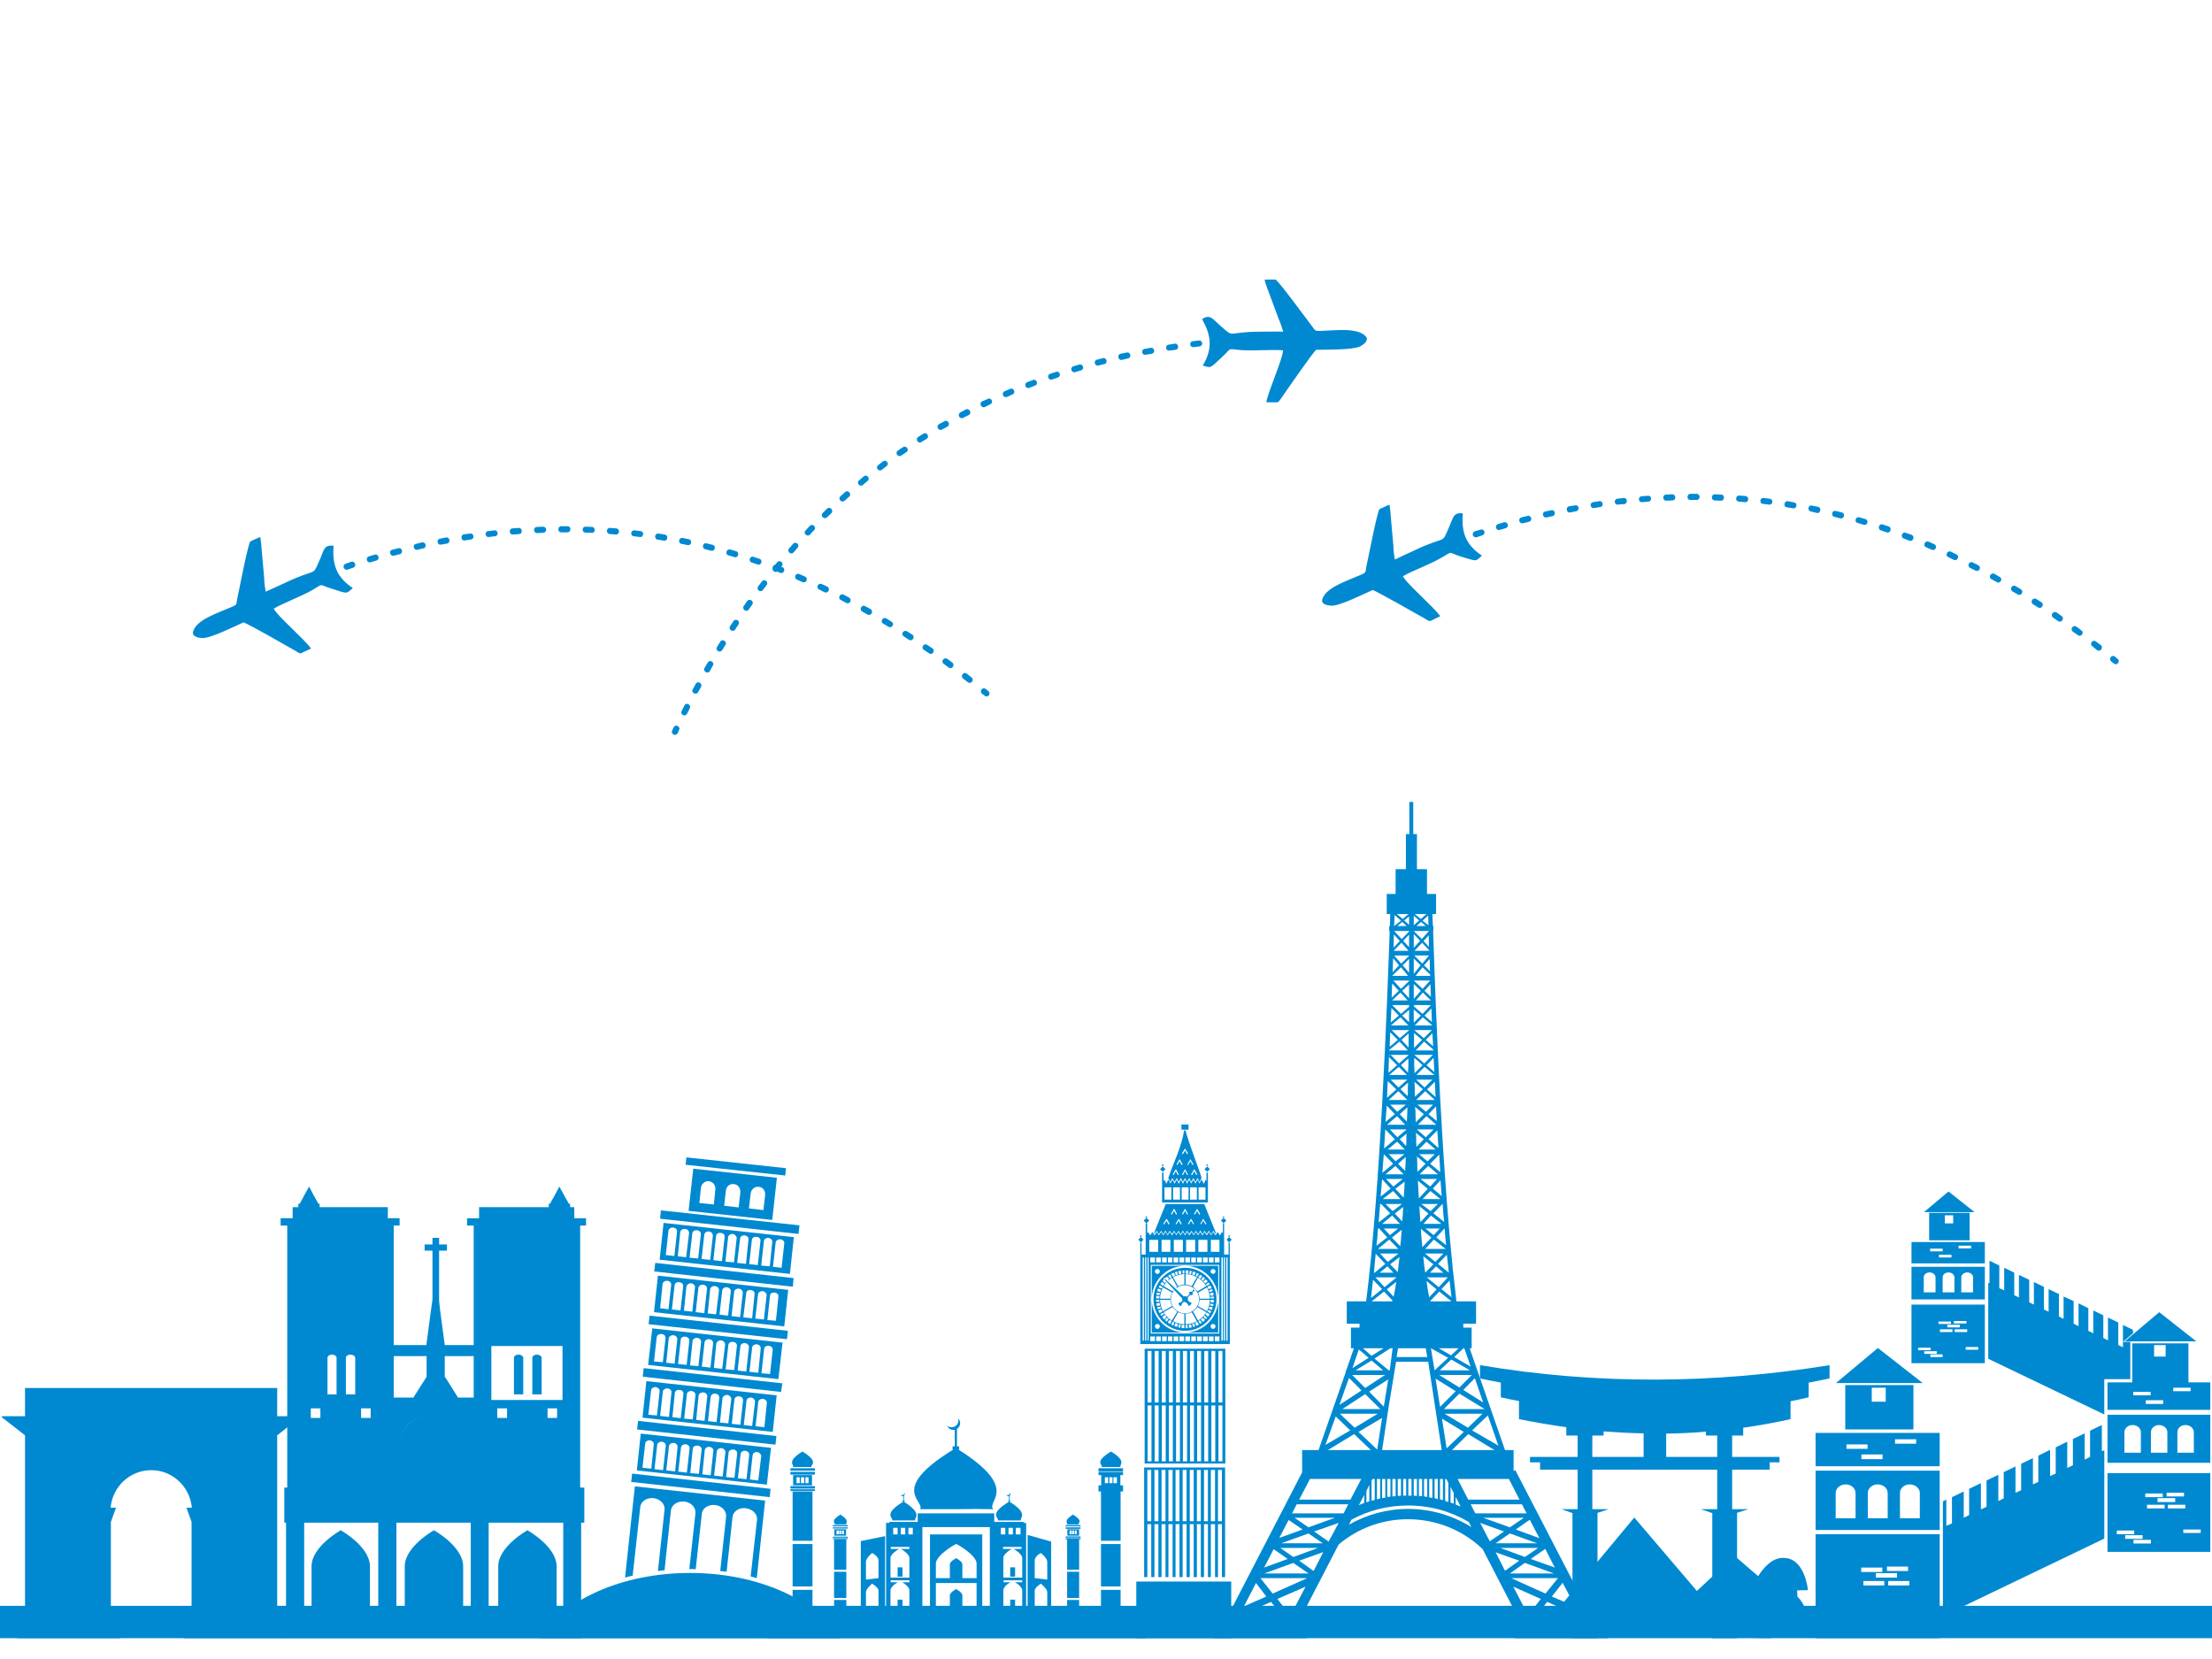 <?xml version="1.0" encoding="utf-8"?>
<!-- Generator: Adobe Illustrator 27.5.0, SVG Export Plug-In . SVG Version: 6.00 Build 0)  -->
<svg version="1.1" xmlns="http://www.w3.org/2000/svg" xmlns:xlink="http://www.w3.org/1999/xlink" x="0px" y="0px"
	 viewBox="0 0 800 600" style="enable-background:new 0 0 800 600;" xml:space="preserve">
<g id="_x31_">
	<g>
		<rect style="fill-rule:evenodd;clip-rule:evenodd;fill:#FFFFFF;" width="800" height="600"/>
		<g>
			<rect y="580.769" style="fill-rule:evenodd;clip-rule:evenodd;fill:#0089D1;" width="800" height="11.708"/>
			<path style="fill-rule:evenodd;clip-rule:evenodd;fill:#0089D1;" d="M100.254,526.026v2.131v17.302v1.418v2.838v28.481v9.583
				l3.459,4.699h-9.67H79.227H66.363l2.838-4.699h0.088v-37.354l-1.863-5.145h6.654h-2.128h-2.574
				c-0.62-7.541-7.008-13.574-14.637-13.574c-7.808,0-14.108,6.033-14.728,13.574h-2.574h-2.218h6.743l-1.864,5.145v37.354h0.089
				l3.371,4.699h-13.22H16.057H6.297l2.751-4.699v-9.583v-28.481v-2.838v-1.418v-17.302v-2.131v-6.12v-0.8l-8.073-6.299H0.709
				v-0.267v-0.354h8.339v-6.122v-1.683v-1.421v-0.975h91.206v0.975v1.421v1.683v6.122h8.428v0.179v0.442h-0.443l-7.985,6.299v0.8
				V526.026z"/>
			<path style="fill-rule:evenodd;clip-rule:evenodd;fill:#0089D1;" d="M102.828,539.336v9.758v0.8v0.797h0.62v16.324v1.065v6.124
				v1.063v14.64v1.863v0.707h106.73v-0.707v-1.863v-14.64v-1.063v-6.124v-1.065V550.69h1.155v-0.797v-0.8v-9.758v-1.33h-1.508
				v-9.139v-22.182v-1.419v-19.873v-1.423v-40.72h2.128v-2.663h-4.258v-3.992h-1.509v-1.24h-0.443l-1.686-3.017l-1.774-3.195
				l-1.686,3.195l-1.687,3.017h-0.444v1.24h-25.196v3.992h-4.347v2.663h2.395v40.72v1.423v1.065h-10.469l-1.687-12.69l-0.355-3.37
				v-18.099h2.839v-2.22h-2.839v-2.396h-2.396v2.396h-2.838v2.22h2.838v17.655l-0.532,3.813l-1.685,12.69h-11.8v-1.065v-1.423
				v-40.72h2.13v-2.663h-4.26v-3.992h-24.665v-1.24h-0.443l-1.686-3.017l-1.685-3.195l-1.774,3.195l-1.598,3.017h-0.532v1.24h-2.042
				v3.992h-4.346v2.663h2.394v40.72v1.423v19.873v1.419v22.182v9.139h-1.063V539.336z M142.397,490.45h11.889v7.454l-0.71,1.15
				l-4.081,6.391h-7.098v-0.179V490.45z M160.852,490.45h10.469v14.816v0.179h-5.679l-3.993-6.391l-0.797-1.15V490.45z
				 M144.261,523.099c0.354-6.388,5.323-11.444,11.622-11.887C149.584,511.654,144.615,516.8,144.261,523.099L144.261,523.099z
				 M157.835,511.212c2.661,0.178,5.056,1.242,7.009,2.836C162.891,512.454,160.496,511.39,157.835,511.212L157.835,511.212z
				 M203.436,506.332h-25.729v-1.065v-18.454h25.729v18.454V506.332z M194.21,489.919c0.886,0,1.685,0.531,1.685,1.15v13.221h-3.371
				v-13.221C192.525,490.45,193.234,489.919,194.21,489.919L194.21,489.919z M187.556,489.919c0.887,0,1.686,0.531,1.686,1.15
				v13.221h-3.371v-13.221C185.871,490.45,186.58,489.919,187.556,489.919L187.556,489.919z M198.025,512.808h3.46v-3.46h-3.46
				V512.808z M179.837,512.808h3.548v-3.46h-3.548V512.808z M126.782,489.919c0.887,0,1.685,0.531,1.685,1.15v13.221h-3.372v-13.221
				C125.096,490.45,125.807,489.919,126.782,489.919L126.782,489.919z M120.127,489.919c0.889,0,1.598,0.531,1.598,1.15v13.221
				h-3.283v-13.221C118.442,490.45,119.151,489.919,120.127,489.919L120.127,489.919z M130.596,512.808h3.462v-3.46h-3.462V512.808z
				 M112.408,512.808h3.461v-3.46h-3.461V512.808z M203.704,589.907h-2.395v-23.423c0-7.186-10.558-13.042-10.558-13.042
				s-10.559,5.856-10.559,13.042v23.423h-3.46v-14.64v-1.063v-6.124v-1.065V550.69h26.972v16.324v1.065v6.124v1.063V589.907z
				 M170.255,589.907h-2.749v-23.423c0-7.186-10.559-13.042-10.559-13.042s-10.558,5.856-10.558,13.042v23.423h-3.017v-14.64v-1.063
				v-6.124v-1.065V550.69h26.883v16.324v1.065v6.124v1.063V589.907z M136.808,589.907h-3.017v-23.423
				c0-7.186-10.558-13.042-10.558-13.042s-10.558,5.856-10.558,13.042v23.423h-2.661v-14.64v-1.063v-6.124v-1.065V550.69h26.793
				v16.324v1.065v6.124v1.063V589.907z"/>
			<path style="fill-rule:evenodd;clip-rule:evenodd;fill:#0089D1;" d="M547.854,586.18h1.774l-13.397-25.907
				c-7.009-6.743-16.591-10.822-27.059-10.822c-9.583,0-18.28,3.46-25.022,9.137l-14.284,27.593h2.573v6.298h-33.713v-6.298h4.435
				l27.768-53.674v-8.074h5.945l9.848-28.216v-0.621h0.178l2.752-7.985h-1.064v-7.452h3.105v-1.418h-4.615v-8.075h7.01
				c5.234-40.988,7.719-111.433,8.518-133.967h-0.179v-1.774h0.268l0.088-4.348h-1.241V323.3h3.195v-8.962h3.725v-12.686h1.242
				V290.03h1.421v11.622h1.329v12.686h3.637v8.962h3.284v7.274h-1.33l0.177,4.348h0.178v1.774h-0.089
				c0.444,12.688,1.33,40.722,3.106,70.178l0.088,0.266l-0.088,0.088c1.063,17.834,2.393,36.023,3.991,51.638
				c0.442,4.257,0.974,8.073,1.329,11.798h7.099v8.075h-4.613v1.418h3.018v7.452h-0.71l2.752,7.985l10.024,28.837h3.102v7.541
				l0.624-0.267l28.212,54.474h5.324v6.298h-33.714V586.18z M479.36,522.566L479.36,522.566l8.962-5.234l-5.235-5.057
				L479.36,522.566z M484.419,508.105L484.419,508.105l7.983-5.233l-4.522-4.525L484.419,508.105z M489.12,494.799L489.12,494.799
				l5.855-3.729l-3.547-3.013L489.12,494.799z M529.576,487.609L529.576,487.609h-0.267l-3.371,3.194l5.945,3.46L529.576,487.609z
				 M533.39,498.436L533.39,498.436l-4.168,4.257l7.185,4.523L533.39,498.436z M538.094,511.923L538.094,511.923l-5.679,5.409
				l9.494,5.502L538.094,511.923z M509.435,330.574L509.435,330.574l-2.13,1.775l-2.127-1.775H509.435z M506.686,332.971
				L506.686,332.971l-2.485,1.952l0.177-3.994L506.686,332.971z M505.356,334.922L505.356,334.922l1.773-1.508l1.598,1.508H505.356z
				 M507.841,332.882L507.841,332.882l1.773-1.42v0.089v0.088v0.443v0.089v0.532v0.09v0.621v0.177v0.886L507.841,332.882z
				 M509.614,336.874L509.614,336.874l-2.663,2.751l-2.75-2.928h5.413V336.874z M506.243,340.333L506.243,340.333l-2.22,2.397
				l0.089-4.791L506.243,340.333z M504.023,343.883L504.023,343.883l2.839-2.929l2.573,2.929H504.023z M507.483,340.246
				L507.483,340.246l2.131-2.218v4.523L507.483,340.246z M509.614,345.657L509.614,345.657l-2.84,2.839l-2.573-2.928h5.413V345.657z
				 M505.976,349.117L505.976,349.117l-2.306,2.484l0.175-5.057L505.976,349.117z M503.581,352.845L503.581,352.845l3.105-3.017
				l2.573,3.105h-5.679V352.845z M507.306,349.117L507.306,349.117l2.309-2.306v4.968L507.306,349.117z M509.614,354.796
				L509.614,354.796l-2.928,2.838l-2.752-3.016h5.68V354.796z M505.888,358.345L505.888,358.345l-2.573,2.483v-0.531l0.177-4.615
				L505.888,358.345z M503.491,361.805L503.491,361.805l3.017-2.84l2.574,2.84H503.491z M507.13,358.345L507.13,358.345l2.484-2.307
				v4.967L507.13,358.345z M509.614,364.111L509.614,364.111l-2.928,2.574l-3.195-3.194h5.944l0.179,0.088V364.111z
				 M505.888,367.305L505.888,367.305l-2.928,2.485l0.267-5.234L505.888,367.305z M503.049,370.853L503.049,370.853l3.459-2.926
				l2.84,2.926H503.049z M507.13,367.305L507.13,367.305l2.484-2.04v2.129v0.355v0.621v0.267v0.711v0.354L507.13,367.305z
				 M511.303,363.845L511.303,363.845l0.264-0.354h5.942l-3.014,3.194l-3.192-2.751V363.845z M503.227,363.49L503.227,363.49v0.088
				V363.49z M509.614,372.629L509.614,372.629l-3.371,2.838l-2.929-2.927h6.3V372.629z M505.533,376.089L505.533,376.089
				l-2.928,2.484l0.177-5.235L505.533,376.089z M502.427,379.726L502.427,379.726l3.728-3.017l3.018,3.194h-6.745V379.726z
				 M506.862,376.089L506.862,376.089l2.573-2.308v0.533v0.709v0.621v0.888v0.621v0.888v0.709v0.088L506.862,376.089z
				 M509.348,381.679L509.348,381.679l-3.372,2.927l-3.016-3.105h6.388V381.679z M505.268,385.227L505.268,385.227l-3.105,2.751
				l0.178-5.679L505.268,385.227z M502.427,388.776L502.427,388.776l3.461-2.927l2.928,2.927H502.427z M506.686,385.227
				L506.686,385.227l2.661-2.395v0.532v0.443v1.331v0.532l-0.088,1.419v0.443v0.444L506.686,385.227z M502.605,381.501
				L502.605,381.501l-0.266,0.798l0.087-0.798H502.605z M508.993,390.461L508.993,390.461l-3.193,2.84l-2.84-2.84H508.993z
				 M505.001,394.01L505.001,394.01l-3.37,3.017l0.266-6.032L505.001,394.01z M502.252,397.825L502.252,397.825l3.46-3.193
				l3.281,3.193H502.252z M506.508,393.921L506.508,393.921l2.752-2.395l-0.088,1.508v0.266v1.863v0.177l-0.09,1.066
				L506.508,393.921z M508.461,399.511L508.461,399.511l-3.104,2.573l-2.574-2.573H508.461z M504.469,402.973L504.469,402.973
				l-3.373,2.75l0.445-5.857L504.469,402.973z M501.631,406.786L501.631,406.786l3.637-3.105l2.929,3.105H501.631z M506.243,402.973
				L506.243,402.973l2.75-2.487v1.156l-0.178,3.991L506.243,402.973z M508.727,408.475L508.727,408.475l-3.371,2.836l-2.662-2.836
				H508.727z M504.469,412.02L504.469,412.02l-3.905,3.374l0.446-6.919L504.469,412.02z M501.896,415.747L501.896,415.747
				l3.371-2.839l2.839,2.839H501.896z M506.243,412.02L506.243,412.02l2.484-2.041v0.357l-0.089,0.442v1.775v0.532l-0.088,1.418
				L506.243,412.02z M507.93,417.431L507.93,417.431l-3.193,2.574l-2.484-2.574H507.93z M503.845,420.893L503.845,420.893
				l-3.902,3.282l0.532-6.744L503.845,420.893z M501.096,424.707L501.096,424.707l3.551-3.016l3.016,3.016H501.096z
				 M505.622,420.893L505.622,420.893l2.839-2.482l-0.088,0.976v0.708l-0.177,3.371L505.622,420.893z M507.306,426.394
				L507.306,426.394l-3.371,2.75l-2.658-2.75H507.306z M502.96,429.853L502.96,429.853l-3.638,2.928l0.532-6.301L502.96,429.853z
				 M500.031,433.668L500.031,433.668l3.813-2.928l2.663,2.928H500.031z M504.646,429.942L504.646,429.942l3.371-2.573
				c-0.088,1.863-0.177,3.902-0.355,5.767L504.646,429.942z M507.041,435.444L507.041,435.444l-3.371,2.569l-2.574-2.569H507.041z
				 M502.782,438.815L502.782,438.815l-4.169,3.282c0.178-2.131,0.354-4.438,0.532-6.653h0.355L502.782,438.815z M499.854,442.629
				L499.854,442.629l3.637-3.017l2.84,3.017H499.854z M504.469,438.904L504.469,438.904l3.015-2.397
				c-0.089,1.776-0.178,3.548-0.354,5.236L504.469,438.904z M505.622,444.315L505.622,444.315l-2.928,2.395l-2.22-2.395H505.622z
				 M501.719,447.508L501.719,447.508l-3.902,3.016c0.266-1.95,0.443-4.078,0.53-6.209h0.444L501.719,447.508z M498.347,451.68
				L498.347,451.68l4.08-3.371l3.285,3.371H498.347z M503.402,447.596L503.402,447.596l3.549-2.835
				c-0.177,1.949-0.265,4.08-0.531,5.941L503.402,447.596z M505.8,453.365L505.8,453.365l-3.903,3.017l-2.751-3.017H505.8z
				 M501.01,457.09L501.01,457.09l-3.816,3.194h-0.268c0.178-2.217,0.355-4.523,0.621-6.83L501.01,457.09z M498.967,460.284
				L498.967,460.284l2.84-2.304l2.128,2.304H498.967z M502.782,457.268L502.782,457.268l3.372-2.663
				c-0.267,1.867-0.442,3.819-0.621,5.502L502.782,457.268z M505.091,461.973L505.091,461.973l-4.35,3.548l-3.283-3.548H505.091z
				 M499.854,466.228L499.854,466.228l-3.992,3.196c0.178-2.131,0.531-4.349,0.71-6.566L499.854,466.228z M496.04,470.664
				L496.04,470.664l4.523-3.549l3.018,3.194v0.09l-0.09,0.265H496.04z M501.541,466.318L501.541,466.318l3.46-2.752
				c-0.355,1.954-0.623,3.816-0.978,5.414L501.541,466.318z M511.656,330.574L511.656,330.574l2.215,1.775l2.042-1.775H511.656z
				 M514.495,332.971L514.495,332.971l2.128,1.686l-0.089-3.55L514.495,332.971z M515.647,334.922L515.647,334.922l-1.687-1.508
				l-1.683,1.508H515.647z M513.251,332.882L513.251,332.882l-1.948-1.687v0.357v0.088v0.443v0.089v0.532v0.09v0.621v0.177v1.065
				L513.251,332.882z M511.303,336.697L511.303,336.697l2.923,2.928l2.486-2.839v-0.089H511.303z M514.85,340.333L514.85,340.333
				l1.951,2.129l-0.089-4.169L514.85,340.333z M516.888,343.705L516.888,343.705l-2.569-2.751l-2.752,2.929h5.321V343.705z
				 M513.605,340.246L513.605,340.246l-2.303-2.397v4.97L513.605,340.246z M511.477,345.568L511.477,345.568l2.929,2.928
				l2.394-2.928H511.477z M515.026,349.117L515.026,349.117l2.129,2.13l-0.09-4.436L515.026,349.117z M517.243,352.488
				L517.243,352.488l-2.748-2.66l-2.573,3.105h5.321V352.488z M513.783,349.117L513.783,349.117l-2.48-2.484v5.589L513.783,349.117z
				 M511.303,354.619L511.303,354.619l3.192,3.016l2.748-3.016H511.303z M515.205,358.345L515.205,358.345l2.304,2.129l-0.178-4.525
				L515.205,358.345z M517.509,361.805L517.509,361.805l-2.925-2.84l-2.485,2.84H517.509z M513.871,358.345L513.871,358.345
				l-2.568-2.485v5.413L513.871,358.345z M515.205,367.305L515.205,367.305l2.661,2.308l-0.181-4.88L515.205,367.305z
				 M517.956,370.765L517.956,370.765l-3.372-2.837l-2.928,2.926h6.3V370.765z M513.871,367.305L513.871,367.305l-2.568-2.218v2.307
				v0.355v0.621v0.267v0.711v0.442v0.089L513.871,367.305z M511.477,372.54L511.477,372.54l3.461,2.927l2.928-2.927H511.477z
				 M515.647,376.089L515.647,376.089l2.662,2.306l-0.266-4.703L515.647,376.089z M518.31,379.549L518.31,379.549l-3.283-2.84
				l-3.017,3.194h6.389L518.31,379.549z M514.318,376.089L514.318,376.089l-2.929-2.485v0.711v0.709v0.621v0.888v0.621v0.888v0.709
				v0.266L514.318,376.089z M511.477,381.501L511.477,381.501l3.639,3.105l3.104-3.105H511.477z M515.913,385.227L515.913,385.227
				l2.841,2.485l-0.268-5.146L515.913,385.227z M518.754,388.776L518.754,388.776l-3.549-2.927l-2.928,2.927H518.754z
				 M514.495,385.227L514.495,385.227l-3.018-2.661v0.798v0.443v1.331v0.532l0.089,1.419v0.443v0.622L514.495,385.227z
				 M512.188,390.461L512.188,390.461l3.018,2.84l2.839-2.84H512.188z M516.09,394.01L516.09,394.01l3.107,2.751l-0.268-5.5
				L516.09,394.01z M518.929,397.825L518.929,397.825l-3.459-3.193l-3.282,3.193H518.929z M514.584,393.921L514.584,393.921
				l-3.018-2.661l0.09,1.774v0.266v1.863v0.177l0.089,1.332L514.584,393.921z M512.632,399.511L512.632,399.511l3.106,2.573
				l2.572-2.573H512.632z M516.623,402.973L516.623,402.973l3.017,2.484l-0.266-5.325L516.623,402.973z M519.462,406.786
				L519.462,406.786l-3.549-3.105l-3.105,3.105H519.462z M514.938,402.973L514.938,402.973l-3.193-2.663l0.177,1.332l0.088,4.258
				L514.938,402.973z M512.453,408.475L512.453,408.475l3.194,2.836l2.839-2.836H512.453z M516.623,412.02L516.623,412.02
				l3.637,3.196l-0.443-6.388L516.623,412.02z M519.196,415.747L519.196,415.747l-3.283-2.839l-2.839,2.839H519.196z
				 M514.938,412.02L514.938,412.02l-2.84-2.306v0.621l0.089,0.442v1.775v0.532l0.09,1.685L514.938,412.02z M513.251,417.431
				L513.251,417.431l3.017,2.574l2.661-2.574H513.251z M517.243,420.893L517.243,420.893l3.64,3.017l-0.357-6.301L517.243,420.893z
				 M520.083,424.707L520.083,424.707l-3.549-3.016l-3.107,3.016H520.083z M515.559,420.893L515.559,420.893l-3.106-2.661
				l0.089,1.154v0.708l0.09,3.727L515.559,420.893z M513.783,426.394L513.783,426.394l3.46,2.75l2.485-2.75H513.783z
				 M518.221,429.853L518.221,429.853l3.195,2.75l-0.447-5.767L518.221,429.853z M520.969,433.668L520.969,433.668l-3.638-2.928
				l-2.836,2.928H520.969z M516.356,429.942L516.356,429.942l-3.549-2.929c0.088,2.219,0.267,4.348,0.355,6.389L516.356,429.942z
				 M514.049,435.444L514.049,435.444l3.371,2.569l2.574-2.569H514.049z M518.398,438.815L518.398,438.815l3.902,3.107
				c-0.266-2.221-0.442-4.262-0.53-6.478h-0.09L518.398,438.815z M521.326,442.629L521.326,442.629l-3.817-3.017l-2.747,3.017
				H521.326z M516.623,438.904L516.623,438.904l-3.283-2.663c0.088,1.953,0.266,3.903,0.356,5.77L516.623,438.904z M515.559,444.315
				L515.559,444.315l2.928,2.395l2.217-2.395H515.559z M519.462,447.508L519.462,447.508l3.548,2.84
				c-0.176-2.039-0.442-3.992-0.531-6.033h-0.088L519.462,447.508z M522.834,451.68L522.834,451.68l-4.259-3.371l-3.106,3.371
				H522.834z M517.685,447.596L517.685,447.596l-3.814-3.192c0.089,2.307,0.354,4.527,0.535,6.652L517.685,447.596z
				 M515.382,453.365L515.382,453.365l3.726,3.017l2.928-3.017H515.382z M520.083,457.09L520.083,457.09l3.902,3.194
				c-0.267-2.128-0.442-4.346-0.709-6.477L520.083,457.09z M522.035,460.284L522.035,460.284l-2.661-2.304l-2.219,2.304H522.035z
				 M518.398,457.268L518.398,457.268l-3.637-2.927c0.177,2.041,0.354,4.083,0.708,5.943L518.398,457.268z M516.002,461.973
				L516.002,461.973l4.346,3.548l3.283-3.548H516.002z M521.326,466.228L521.326,466.228l3.638,2.929
				c-0.177-1.953-0.532-3.992-0.712-6.034L521.326,466.228z M524.964,470.664L524.964,470.664l-4.438-3.549l-3.282,3.46l0.088,0.089
				H524.964z M519.55,466.318L519.55,466.318l-3.637-3.017c0.267,2.219,0.621,4.167,0.975,5.855L519.55,466.318z M490.271,495.595
				L490.271,495.595h9.939l-4.17-3.548L490.271,495.595z M500.385,487.609L500.385,487.609l-4.345,2.752l-3.106-2.752H500.385z
				 M497.103,491.339L497.103,491.339l5.769-3.729h0.798l-1.064,7.985h-0.353L497.103,491.339z M524.875,491.692L524.875,491.692
				l-4.172,3.902h10.915L524.875,491.692z M520.348,487.609L520.348,487.609l4.439,2.573l2.748-2.573H520.348z M523.719,491.069
				L523.719,491.069l-6.21-3.46l1.333,7.985L523.719,491.069z M485.481,509.613L485.481,509.613h13.753l-5.503-5.412
				L485.481,509.613z M500.918,497.281L500.918,497.281l-7.187,4.704l-4.7-4.704H500.918z M495.153,503.315L495.153,503.315
				l6.92-4.435l-1.599,9.847L495.153,503.315z M527.804,504.022L527.804,504.022l-5.59,5.591h14.725L527.804,504.022z
				 M520.525,497.281L520.525,497.281l7.278,4.525l4.523-4.525H520.525z M526.47,503.136L526.47,503.136l-7.273-4.523l1.507,9.493
				l0.089,0.711L526.47,503.136z M530.997,518.664L530.997,518.664l-5.857,5.767h15.348L530.997,518.664z M522.479,511.3
				L522.479,511.3l8.431,5.057l5.232-5.057H522.479z M529.398,517.866L529.398,517.866l-7.894-4.793l1.685,10.735L529.398,517.866z
				 M480.247,524.432L480.247,524.432h15.526l-6.033-5.767L480.247,524.432z M498.26,511.3L498.26,511.3l-8.343,5.057l-5.321-5.057
				H498.26z M491.339,517.866L491.339,517.866l8.516-5.059l-1.772,11.446L491.339,517.866z M526.47,541.377L526.47,541.377v2.75
				c0.621,0.267,1.246,0.532,1.777,0.71L526.47,541.377z M525.762,543.859L525.762,543.859v-3.902l-1.152-2.218v5.678
				L525.762,543.859z M523.809,543.238L523.809,543.238v-6.919L523.1,534.9h-0.443v7.895L523.809,543.238z M521.858,542.528
				L521.858,542.528V534.9h-1.066v7.363L521.858,542.528z M519.994,542.174L519.994,542.174V534.9h-1.152v6.92L519.994,542.174z
				 M518.044,541.731L518.044,541.731V534.9h-1.156v6.655L518.044,541.731z M516.18,541.377L516.18,541.377V534.9h-1.153v6.299
				L516.18,541.377z M514.318,541.11L514.318,541.11v-6.21h-1.155v6.123L514.318,541.11z M512.453,541.023L512.453,541.023V534.9
				h-1.15v6.034L512.453,541.023z M510.501,540.935L510.501,540.935V534.9h-1.153v6.034H510.501z M508.551,540.935L508.551,540.935
				V534.9h-1.067v6.034H508.551z M506.686,540.935L506.686,540.935V534.9h-1.153v6.123L506.686,540.935z M504.736,541.11
				L504.736,541.11v-6.21h-1.155v6.299L504.736,541.11z M502.872,541.289L502.872,541.289V534.9h-1.153v6.477L502.872,541.289z
				 M501.01,541.643L501.01,541.643V534.9h-1.155v6.92L501.01,541.643z M499.145,541.91L499.145,541.91v-7.01h-1.153v7.363
				L499.145,541.91z M497.193,542.441L497.193,542.441V534.9h-0.8l-0.354,0.621v7.273L497.193,542.441z M495.243,542.974
				L495.243,542.974v-5.946l-1.067,2.22v4.081L495.243,542.974z M552.644,584.14L552.644,584.14l4.612-5.854l-9.937-4.438
				L552.644,584.14z M558.942,576.332L558.942,576.332l4.523-5.588h-16.944L558.942,576.332z M565.154,572.429L565.154,572.429
				l-3.902,4.97l8.426,3.636L565.154,572.429z M559.563,579.349L559.563,579.349l-5.41,6.831h18.099l-0.798-1.597L559.563,579.349z
				 M544.306,568.08L544.306,568.08l5.144-3.635l-8.515-3.018L544.306,568.08z M551.491,563.111L551.491,563.111l4.79-3.281h-13.662
				L551.491,563.111z M558.854,560.184L558.854,560.184l-5.235,3.639l8.695,3.105L558.854,560.184z M551.491,565.242
				L551.491,565.242l-5.412,3.814h15.881L551.491,565.242z M540.935,558.144L540.935,558.144h14.991l-9.847-3.549L540.935,558.144z
				 M538.804,557.437L538.804,557.437l5.144-3.552l-8.604-3.103L538.804,557.437z M546.079,552.378L546.079,552.378l5.058-3.46
				h-14.73L546.079,552.378z M553.264,549.626L553.264,549.626l-5.054,3.549l8.515,3.107L553.264,549.626z M533.568,547.319
				L533.568,547.319h18.544l-1.689-3.283h-18.54L533.568,547.319z M466.674,584.318L466.674,584.318l-4.702-6.033l10.203-4.438
				L466.674,584.318z M460.284,576.332L460.284,576.332l-4.435-5.588h16.945L460.284,576.332z M454.251,572.519L454.251,572.519
				l3.727,4.88l-8.075,3.549L454.251,572.519z M459.665,579.349L459.665,579.349l5.501,6.831h-17.924l0.798-1.683L459.665,579.349z
				 M473.77,570.744L473.77,570.744l1.333-2.574l-5.236-3.725l8.696-3.106l-3.46,6.831L473.77,570.744z M467.736,563.111
				L467.736,563.111l-4.701-3.281h13.664L467.736,563.111z M460.64,560.273L460.64,560.273l5.059,3.55l-8.517,3.105L460.64,560.273z
				 M467.736,565.242L467.736,565.242l5.501,3.814h-15.97L467.736,565.242z M478.386,558.144L478.386,558.144h-14.997l9.849-3.549
				L478.386,558.144z M549.538,542.352L549.538,542.352h-18.541l-3.816-7.452h18.544L549.538,542.352z M480.512,557.525
				L480.512,557.525l-5.231-3.641l8.87-3.103L480.512,557.525z M473.237,552.378L473.237,552.378l-5.055-3.46h14.638
				L473.237,552.378z M466.053,549.715L466.053,549.715l5.056,3.46l-8.427,3.018L466.053,549.715z M485.926,547.319L485.926,547.319
				h-18.632l1.686-3.283h18.631L485.926,547.319z M488.411,542.352L488.411,542.352h-18.545l3.903-7.452h18.544L488.411,542.352z
				 M504.913,492.492L504.913,492.492h11.621l4.882,31.939h-21.562l2.485-16.326L504.913,492.492z M516.18,490.804L516.18,490.804
				h-11.089l0.531-3.194h10.025L516.18,490.804z M493.377,543.592L493.377,543.592v-2.927l-1.948,3.729
				C492.048,544.036,492.669,543.859,493.377,543.592L493.377,543.592z M532.149,552.289L532.149,552.289l-0.974-1.864
				c-6.478-3.815-13.933-5.941-22.004-5.941c-7.365,0-14.372,1.86-20.406,5.143l-0.887,1.777c6.297-3.55,13.573-5.681,21.293-5.681
				C517.685,545.723,525.407,548.119,532.149,552.289L532.149,552.289z"/>
			<path style="fill-rule:evenodd;clip-rule:evenodd;fill:#0089D1;" d="M346.102,516.8v6.299h0.798v1.155h-0.266
				c22.622,14.285,9.936,18.72,12.597,21.559c-4.346-0.09-8.694-0.09-13.129,0h-13.31c1.686-3.106-11.443-7.187,11.978-21.559
				h-0.267v-1.155h0.8v-5.944c-0.177,0-0.354,0-0.533,0c-0.976,0-1.862-0.621-2.218-1.597c0.444,0.445,0.977,0.621,1.598,0.621
				c1.33,0,2.484-1.064,2.484-2.396c0-0.268-0.089-0.621-0.177-0.797c0.531,0.442,0.797,1.062,0.797,1.686
				C347.254,515.558,346.81,516.356,346.102,516.8L346.102,516.8z M301.918,551.313c0.265-0.531-1.863-1.155,2.039-3.549
				c3.727,2.394,1.687,3.107,2.13,3.549C304.667,551.313,303.338,551.313,301.918,551.313L301.918,551.313z M301.741,555.394h4.257
				v-2.309h-4.257V555.394z M302.539,554.863L302.539,554.863h0.799v-1.334h-0.799V554.863z M304.49,554.863L304.49,554.863h0.71
				v-1.334h-0.71V554.863z M303.515,554.863L303.515,554.863h0.709v-1.334h-0.709V554.863z M301.207,552.821h5.414v-0.443h-5.414
				V552.821z M301.207,552.024h5.414v-0.445h-5.414V552.024z M301.207,556.102h5.414v-0.354h-5.414V556.102z M301.207,556.635h5.414
				v-0.354h-5.414V556.635z M301.652,556.724h4.435v11.003h-4.435V556.724z M306.087,568.438v9.493h-4.435v-9.493H306.087z
				 M306.087,578.639v5.858h5.234v-27.149l8.784-1.776v28.926h0.354v-33.715h1.155v-0.357h10.292v-3.106h27.681v2.574l0,0v0.531
				h10.645v0.357h0.888v33.715h0.532v-29.37l8.517,2.398v26.972h5.767v-5.858h4.347v5.858h7.896v-9.494h7.099v9.494h9.047v2.393
				H277.342v-2.393h9.316v-9.494h7.186v9.494h7.808v-5.858H306.087z M293.489,530.55c-0.444-0.796,3.017-1.771-3.283-5.585
				c-6.121,3.724-2.75,4.877-3.46,5.585C288.964,530.55,291.271,530.55,293.489,530.55L293.489,530.55z M293.668,537.205h-6.833
				v-3.728h6.833V537.205z M292.424,536.408L292.424,536.408h-1.153v-2.129h1.153V536.408z M289.23,536.408L289.23,536.408h-1.153
				v-2.129h1.153V536.408z M290.828,536.408L290.828,536.408h-1.154v-2.129h1.154V536.408z M294.73,533.302h-8.871v-0.975h8.871
				V533.302z M294.73,531.884h-8.871v-0.886h8.871V531.884z M294.73,538.36h-8.871v-0.886h8.871V538.36z M294.73,539.247h-8.871
				v-0.621h8.871V539.247z M414.325,592.477H277.342v-4.788h136.983V592.477z M293.845,539.425h-7.186v17.831h7.186V539.425z
				 M398.447,530.55c0.531-0.796-3.017-1.771,3.371-5.585c6.119,3.724,2.749,4.877,3.46,5.585
				C402.972,530.55,400.752,530.55,398.447,530.55L398.447,530.55z M405.19,537.205v-3.728h0.976v-1.15h-8.874v1.15h0.977v3.728
				h-0.977v1.066v0.089v1.064h0.887v17.831h7.099v-17.831h0.888v-1.064v-0.089v-1.066H405.19z M399.6,536.408L399.6,536.408h1.152
				v-2.129H399.6V536.408z M402.706,536.408L402.706,536.408h1.24v-2.129h-1.24V536.408z M401.195,536.408L401.195,536.408h1.156
				v-2.129h-1.156V536.408z M397.292,532.148h8.874v-1.15h-8.874V532.148z M405.278,558.412v15.346h-7.099v-15.346H405.278z
				 M333.592,584.497h24.398v-32.208h-24.398V584.497z M390.107,551.313c-0.266-0.531,1.862-1.155-2.04-3.549
				c-3.816,2.394-1.687,3.107-2.129,3.549C387.355,551.313,388.686,551.313,390.107,551.313L390.107,551.313z M390.284,555.394
				h-4.258v-2.309h4.258V555.394z M389.396,554.863L389.396,554.863h-0.71v-1.334h0.71V554.863z M387.533,554.863L387.533,554.863
				h-0.708v-1.334h0.708V554.863z M388.421,554.863L388.421,554.863h-0.71v-1.334h0.71V554.863z M390.815,552.91h-5.41v-0.532h5.41
				V552.91z M390.815,552.024h-5.41v-0.445h5.41V552.024z M390.815,556.102h-5.41v-0.442h5.41V556.102z M390.815,556.724h-0.531
				v11.003h-4.347v-11.003h-0.532v-0.442h5.41V556.724z M385.937,568.438v9.493h4.347v-9.493H385.937z M286.659,558.412v15.346
				h7.186v-15.346H286.659z M317.71,575.268v6.565l-4.523,0.089V575.8c0-1.153,2.128-3.017,2.217-3.017
				C315.492,572.783,317.71,574.115,317.71,575.268L317.71,575.268z M317.71,564.267v6.477l-4.523,0.532v-6.478
				c0-1.244,2.128-3.105,2.217-3.105C315.492,561.604,317.71,562.935,317.71,564.267L317.71,564.267z M374.225,575.268v6.565
				l4.525,0.089V575.8c0-1.153-2.217-3.017-2.305-3.017C376.355,572.783,374.225,574.115,374.225,575.268L374.225,575.268z
				 M374.225,564.267v6.477l4.525,0.532v-6.478c0-1.244-2.217-3.105-2.305-3.105C376.355,561.604,374.225,562.935,374.225,564.267
				L374.225,564.267z M360.916,549.894c0.535-0.976-3.726-2.129,4.083-6.833h-0.088h-0.266v-0.354h0.266v-1.597
				c-0.088,0-0.178,0-0.266,0c-0.267,0-0.622-0.266-0.711-0.534c0.089,0.089,0.355,0.178,0.535,0.178
				c0.442,0,0.796-0.354,0.796-0.711c0-0.086,0-0.175-0.087-0.264c0.177,0.089,0.265,0.264,0.265,0.531
				c0,0.266-0.088,0.443-0.265,0.624v1.772h0.177v0.354h-0.177h-0.178c7.452,4.528,3.549,5.946,4.258,6.833H360.916z
				 M348.053,565.685v5.059h5.147v-5.235c0-3.016-7.009-7.097-7.365-7.097c-0.355,0-7.364,4.081-7.364,7.097v5.235h5.058v-5.059
				c0-0.887,2.129-2.131,2.306-2.131C345.922,563.555,348.053,564.799,348.053,565.685L348.053,565.685z M348.053,576.951v4.971
				h-4.525v-4.971c0-0.976,2.129-2.215,2.306-2.215C345.922,574.736,348.053,575.976,348.053,576.951L348.053,576.951z
				 M353.2,572.519h-14.729v9.403h-2.128v-26.97l0,0h18.897v26.97h-2.04V572.519z M324.631,566.838h1.775v3.371h-1.775V566.838z
				 M324.631,578.549h1.775v3.373h-1.775V578.549z M365.353,578.549h1.774v3.373h-1.774V578.549z M365.353,566.838h1.774v3.371
				h-1.774V566.838z M323.034,552.554L323.034,552.554h1.597v2.398h-1.597V552.554z M367.394,552.554L367.394,552.554h1.685v2.398
				h-1.685V552.554z M364.732,552.554L364.732,552.554h1.597v2.398h-1.597V552.554z M361.981,552.554L361.981,552.554h1.598v2.398
				h-1.598V552.554z M328.534,552.554L328.534,552.554h1.598v2.398h-1.598V552.554z M325.784,552.554L325.784,552.554h1.597v2.398
				h-1.597V552.554z M362.959,572.251h2.482c-0.531,0.268-1.064,0.71-1.33,0.886c-0.532,0.443-1.241,1.245-1.241,2.042v7.098h6.832
				v-7.098c0-0.797-0.799-1.599-1.332-2.042c-0.177-0.176-0.799-0.618-1.331-0.886h2.663v-0.708h-6.743V572.251z M322.146,560.184
				h3.017c-0.532,0.268-1.508,1.066-1.774,1.244c-0.534,0.444-1.332,1.24-1.332,2.04v7.096h6.832v-7.096
				c0-0.8-0.798-1.596-1.331-2.04c-0.266-0.267-1.152-0.977-1.774-1.244h3.106v-0.708h-6.743V560.184z M322.146,572.251h2.573
				c-0.533,0.268-1.153,0.71-1.33,0.886c-0.534,0.443-1.332,1.245-1.332,2.042v7.098h6.832v-7.098c0-0.797-0.709-1.599-1.331-2.042
				c-0.177-0.176-0.709-0.618-1.241-0.886h2.573v-0.708h-6.743V572.251z M362.781,560.184h3.194
				c-0.622,0.268-1.598,0.977-1.776,1.244c-0.62,0.444-1.329,1.24-1.329,2.04v7.096h6.832v-7.096c0-0.8-0.799-1.596-1.332-2.04
				c-0.266-0.178-1.242-0.977-1.774-1.244h2.839v-0.708h-6.654V560.184z M326.936,539.779c0.179,0.089,0.267,0.264,0.267,0.531
				c0,0.266-0.088,0.443-0.267,0.624v1.772h0.267v0.354h-0.267h-0.177h-0.088h-0.266v-0.354h0.266v-1.597c-0.089,0-0.178,0-0.266,0
				c-0.267,0-0.533-0.266-0.711-0.534c0.179,0.089,0.355,0.178,0.533,0.178c0.444,0,0.798-0.354,0.798-0.711
				C327.026,539.957,327.026,539.868,326.936,539.779L326.936,539.779z M326.76,543.06c7.452,4.528,3.638,5.946,4.258,6.833h-8.34
				C323.3,548.918,318.952,547.765,326.76,543.06L326.76,543.06z"/>
			<path style="fill-rule:evenodd;clip-rule:evenodd;fill:#0089D1;" d="M444.314,453.72h-1.594v-6.92v-4.436l-0.179,0.176
				l-0.267-0.176V446l-0.354-0.443l-0.354,0.622l-0.356,0.621l-0.443-0.621l-0.355-0.622l-0.442,0.622l-0.355,0.621l-0.442-0.621
				l-0.355-0.622l-0.443,0.622l-0.357,0.621l-0.354-0.621l-0.444-0.622l-0.355,0.622l-0.442,0.621l-0.354-0.621l-0.443-0.622
				l-0.353,0.622l-0.357,0.621l-0.446-0.621l-0.354-0.622l-0.442,0.622l-0.355,0.621l-0.444-0.621l-0.352-0.622l-0.444,0.622
				l-0.354,0.621l-0.359-0.621l-0.442-0.622l-0.354,0.622l-0.442,0.621l-0.354-0.621l-0.444-0.622l-0.354,0.622l-0.354,0.621
				l-0.446-0.621l-0.355-0.622l-0.442,0.622l-0.354,0.621l-0.443-0.621l-0.353-0.622l-0.445,0.622l-0.354,0.621l-0.354-0.621
				l-0.445-0.622l-0.354,0.622l-0.443,0.621l-0.354-0.621l-0.444-0.622l-0.353,0.622l-0.355,0.621l-0.442-0.621l-0.354-0.622
				l-0.446,0.622l-0.355,0.621l-0.443-0.621l-0.355-0.622l-0.442,0.622l-0.355,0.621l-0.353-0.621l-0.444-0.622l-0.357,0.622
				l-0.443,0.621l-0.354-0.621l-0.444-0.622l-0.355,0.622l-0.353,0.621l-0.443-0.621l-0.353-0.622l-0.359,0.532v-3.725l-0.265,0.176
				l-0.268-0.176v4.436v6.92h-1.506v-4.435l-0.176,0.265l-0.267-0.265v4.435v32.382h32.381V453.72v-4.435l-0.267,0.265l-0.178-0.265
				V453.72z M445.292,592.477h-34.337v-20.491h34.337V592.477z M441.92,570.388v-19.163h-1.42v19.163h-1.065v-19.163h-1.509v19.163
				h-1.064v-19.163h-1.418v19.163h-1.154v-19.163h-1.42v19.163h-1.15v-19.163h-1.422v19.163h-1.152v-19.163h-1.421v19.163h-1.152
				v-19.163h-1.419v19.163h-1.065v-19.163h-1.508v19.163h-1.064v-19.163h-1.421v19.163h-1.154v-19.163h-1.42v19.163h-1.153v-19.163
				h-1.418v19.163h-1.154v-39.659h29.278v39.659H441.92z M440.5,550.158h1.42v-18.541h-1.42V550.158z M414.949,550.158h1.418
				v-18.541h-1.418V550.158z M417.521,550.158h1.42v-18.541h-1.42V550.158z M420.095,550.158h1.421v-18.541h-1.421V550.158z
				 M422.579,550.158h1.508v-18.541h-1.508V550.158z M425.152,550.158h1.419v-18.541h-1.419V550.158z M427.724,550.158h1.421
				v-18.541h-1.421V550.158z M430.297,550.158h1.422v-18.541h-1.422V550.158z M432.869,550.158h1.42v-18.541h-1.42V550.158z
				 M435.443,550.158h1.418v-18.541h-1.418V550.158z M437.926,550.158h1.509v-18.541h-1.509V550.158z M415.659,441.39l-1.066-0.891
				l-0.975,0.891l0.975,1.064L415.659,441.39z M443.516,441.39l-0.975-0.891l-0.976,0.891l0.976,1.064L443.516,441.39z
				 M445.47,448.309l-0.979-0.888l-0.886,0.888l0.886,1.064L445.47,448.309z M413.528,448.309l-0.885-0.888l-0.976,0.888
				l0.976,1.064L413.528,448.309z M414.325,440.588v-0.621h0.532v0.621l-0.265-0.266L414.325,440.588z M442.274,440.588v-0.621
				h0.445v0.621l-0.179-0.266L442.274,440.588z M412.377,447.508V446.8h0.442v0.621l-0.176-0.179L412.377,447.508z M444.314,447.421
				V446.8h0.444v0.708l-0.267-0.266L444.314,447.421z M421.603,435.444L417.343,446l0.089,0.089l0.089,0.178l0.801-1.153
				l0.619,0.976l0.179,0.178l0.178-0.178l0.619-0.976l0.799,1.242l0.176-0.267l0.625-1.062l0.531,1.062l0.266,0.267l0.709-1.242
				l0.709,0.976l0.09,0.178l0.177-0.178l0.621-0.976l0.624,0.976l0.176,0.178l0.179-0.178l0.621-0.976l0.619,0.976l0.178,0.267
				l0.176-0.267l0.62-1.062l0.536,1.062l0.266,0.267l0.09-0.267l0.619-0.976l0.71,0.976l0.089,0.178l0.797-1.153l0.624,0.976
				l0.178,0.178l0.177-0.178l0.621-0.976l0.797,1.242l0.177-0.267l0.621-1.062l0.62,1.062l0.181,0.267l0.709-1.242l0.71,0.976
				l0.088,0.178l0.798-1.153l0.62,0.976l0.179,0.178l0.18-0.178l0.62-0.976l0.798,1.153l0.089-0.178l0.089-0.089l-4.259-10.556
				H421.603z M423.021,442.629l-0.885-1.51l-0.267-0.354l-1.155,1.863l0.355,0.178l0.801-1.329l0.709,1.329L423.021,442.629z
				 M429.678,439.08l-0.888-1.599l-0.178-0.354l-1.155,1.952l0.353,0.179l0.802-1.334l0.709,1.334L429.678,439.08z M434.111,439.08
				l-0.975-1.599l-0.178-0.354l-1.152,1.952l0.355,0.179l0.797-1.334l0.71,1.334L434.111,439.08z M436.331,442.629l-0.976-1.51
				l-0.177-0.354l-1.067,1.863l0.266,0.178l0.802-1.329l0.796,1.329L436.331,442.629z M431.807,442.629l-0.8-1.51l-0.267-0.354
				l-1.152,1.863l0.354,0.178l0.799-1.329l0.801,1.329L431.807,442.629z M427.368,442.629l-0.797-1.51l-0.266-0.354l-1.153,1.863
				l0.355,0.178l0.799-1.329l0.709,1.329L427.368,442.629z M425.685,439.08l-0.802-1.599l-0.266-0.354l-1.152,1.952l0.354,0.179
				l0.798-1.334l0.712,1.334L425.685,439.08z M418.852,448.397h-3.193v4.347h3.193V448.397z M441.031,448.397h-3.105v4.347h3.105
				V448.397z M436.685,448.397h-3.284v4.347h3.284V448.397z M432.251,448.397h-3.284v4.347h3.284V448.397z M427.81,448.397h-3.281
				v4.347h3.281V448.397z M423.288,448.397h-3.193v4.347h3.193V448.397z M429.852,408.56h-2.572v-1.863h2.572V408.56z
				 M421.516,422.846l-0.979-0.976l-0.976,0.976l0.976,0.975L421.516,422.846z M437.571,422.846l-0.975-0.976l-0.976,0.976
				l0.976,0.975L437.571,422.846z M436.064,426.659l-0.354,0.71l-0.355,0.71h-0.087l-0.269-0.71l-0.444-0.71l-0.444,0.71
				l-0.267,0.71l0,0l-0.354-0.71l-0.442-0.71l-0.354,0.71l-0.354,0.71l0,0l-0.355-0.71l-0.354-0.71l-0.447,0.71l-0.354,0.71l0,0
				l-0.354-0.71l-0.354-0.71l-0.442,0.71l-0.268,0.71h-0.089l-0.354-0.71l-0.354-0.71l-0.446,0.71l-0.266,0.71h-0.09l-0.353-0.71
				l-0.355-0.71l-0.442,0.71l-0.268,0.71h-0.087l-0.355-0.71l-0.354-0.71l-0.444,0.71l-0.268,0.71h-0.085l-0.358-0.71l-0.443-0.71
				l-0.355,0.71l-0.354,0.71l0,0l-0.267-0.71l-0.442-0.71l-0.442,0.71l-0.267,0.71h-0.088l-0.267-0.71l-0.446-0.71l-0.266,0.442
				v-3.105l-0.267,0.179l-0.266-0.179v4.083l0,0v6.833h16.59v-6.833l0,0v-4.083l-0.265,0.179l-0.266-0.179v3.105L436.064,426.659z
				 M428.612,405.633c0,0.267-0.089,0.532-0.089,0.8h0.089C428.612,406.165,428.612,405.899,428.612,405.633L428.612,405.633z
				 M428.259,408.828c-0.978,6.122-3.818,11.532-5.769,17.299v-0.089l0.71,1.242l0.088,0.176l0.709-1.418l0.709,1.242l0.093,0.176
				l0.085-0.176l0.713-1.242l0.709,1.418l0.087-0.176l0.71-1.242l0.708,1.418l0.09-0.176l0.712-1.242l0.621,1.242l0.088,0.176
				l0.089-0.176l0.71-1.242l0.708,1.418l0.089-0.176l0.713-1.242l0.709,1.418l0.088-0.176l0.71-1.242l0.532,1.242l0.176,0.176
				l0.089-0.176l0.622-1.242c0.176-0.266-5.411-14.728-5.766-17.21H428.259z M429.678,417.166l-0.888-1.419l-0.178-0.442
				l-1.155,1.861l0.353,0.265l0.802-1.329l0.709,1.329L429.678,417.166z M426.306,424.798l-0.799-1.599l-0.265-0.353l-1.155,1.952
				l0.354,0.179l0.802-1.423l0.708,1.423L426.306,424.798z M429.678,424.798l-0.888-1.599l-0.178-0.353l-1.155,1.952l0.353,0.179
				l0.802-1.423l0.709,1.423L429.678,424.798z M433.048,424.798l-0.886-1.599l-0.267-0.353l-1.155,1.952l0.442,0.179l0.713-1.423
				l0.798,1.423L433.048,424.798z M427.724,421.157l-0.887-1.597l-0.266-0.353l-1.064,1.95l0.354,0.179l0.71-1.418l0.797,1.418
				L427.724,421.157z M431.63,421.157l-0.89-1.597l-0.178-0.353l-1.152,1.95l0.268,0.179l0.885-1.418l0.709,1.418L431.63,421.157z
				 M420.271,421.781v-0.624h0.532v0.624l-0.267-0.265L420.271,421.781z M436.331,421.781v-0.624h0.53v0.624l-0.265-0.265
				L436.331,421.781z M423.643,429.411h-2.485v4.436h2.485V429.411z M435.975,429.411h-2.484v4.436h2.484V429.411z M432.869,429.411
				h-2.484v4.436h2.484V429.411z M429.852,429.411h-2.484v4.436h2.484V429.411z M426.748,429.411h-2.484v4.436h2.484V429.411z
				 M440.678,528.513h1.421v-20.228h-1.421V528.513z M415.038,528.513h1.418v-20.228h-1.418V528.513z M417.609,528.513h1.421
				v-20.228h-1.421V528.513z M420.184,528.513h1.42v-20.228h-1.42V528.513z M422.757,528.513h1.418v-20.228h-1.418V528.513z
				 M425.33,528.513h1.418v-20.228h-1.418V528.513z M427.81,528.513h1.511v-20.228h-1.511V528.513z M430.385,528.513h1.422v-20.228
				h-1.422V528.513z M432.959,528.513h1.418v-20.228h-1.418V528.513z M435.532,528.513h1.418v-20.228h-1.418V528.513z
				 M438.105,528.513h1.419v-20.228h-1.419V528.513z M440.678,507.217h1.421v-18.63h-1.421V507.217z M415.038,507.217h1.418v-18.63
				h-1.418V507.217z M417.609,507.217h1.421v-18.63h-1.421V507.217z M420.184,507.217h1.42v-18.63h-1.42V507.217z M422.757,507.217
				h1.418v-18.63h-1.418V507.217z M425.33,507.217h1.418v-18.63h-1.418V507.217z M427.81,507.217h1.511v-18.63h-1.511V507.217z
				 M430.385,507.217h1.422v-18.63h-1.422V507.217z M432.959,507.217h1.418v-18.63h-1.418V507.217z M435.532,507.217h1.418v-18.63
				h-1.418V507.217z M438.105,507.217h1.419v-18.63h-1.419V507.217z M443.162,487.79h-29.189v41.52h29.189V487.79z M417.697,483.353
				h-1.684v1.688h1.684V483.353z M441.031,483.353h-1.684v1.688h1.684V483.353z M438.903,483.353h-1.686v1.688h1.686V483.353z
				 M436.773,483.353h-1.684v1.688h1.684V483.353z M434.644,483.353h-1.685v1.688h1.685V483.353z M432.517,483.353h-1.689v1.688
				h1.689V483.353z M430.385,483.353h-1.683v1.688h1.683V483.353z M428.259,483.353h-1.688v1.688h1.688V483.353z M426.128,483.353
				h-1.688v1.688h1.688V483.353z M423.997,483.353H422.4v1.688h1.597V483.353z M421.958,483.353h-1.687v1.688h1.687V483.353z
				 M419.828,483.353h-1.686v1.688h1.686V483.353z M428.612,470.929c-0.177,0-0.354-0.086-0.531-0.086l-0.624,0.623
				c-0.089,0.354-0.089,0.619-0.267,0.797c-0.088,0.089-0.265,0.089-0.442,0c-0.177-0.265-0.177-0.265-0.442-0.532
				c-0.178-0.089-0.178-0.265,0-0.442c0.176-0.181,0.442-0.27,0.709-0.27l0.709-0.618c-0.177-0.09-0.177-0.356-0.177-0.532
				c0-0.089,0-0.179,0-0.268l-6.39-6.831c0,0,0-0.089,0-0.177h0.178c0-0.087,0.089-0.087,0.089,0l6.742,6.3
				c0.093-0.088,0.27-0.088,0.446-0.088c0.178,0,0.444,0.088,0.621,0.177l1.064-0.975c-0.089,0-0.177-0.089-0.177-0.181
				c-0.179-0.089-0.179-0.356,0-0.442c0.177-0.179,0.62-0.268,1.063-0.268l0.177-0.176v-0.445h0.624v0.532h-0.354l-0.27,0.268
				c0,0.442,0,0.888-0.177,1.065c-0.176,0.09-0.442,0.09-0.53,0c-0.09-0.089-0.09-0.089-0.09-0.089l-1.064,1.064
				c0.089,0.176,0.179,0.354,0.179,0.532c0,0.176-0.09,0.266-0.09,0.354c0.265,0.443,0.797,0.797,1.329,0.976c0,0,0.09,0,0.09,0.092
				c0,0.089,0,0.178-0.09,0.178c-0.177,0-0.177,0.087-0.177,0.176c-0.088,0-0.088,0.089-0.088,0.178c0,0.09-0.09,0.179-0.09,0.179
				c-0.178,0-0.266,0-0.266,0.087c-0.089,0-0.177,0.089-0.177,0.178h-0.089c-0.09,0.089-0.09,0-0.179,0
				c-0.175-0.621-0.531-0.975-1.062-1.334C428.79,470.929,428.702,470.929,428.612,470.929L428.612,470.929z M428.347,460.638
				c-0.181,0-0.446,0-0.623,0l-0.088-1.15h-0.089c0.264,0,0.534,0,0.8,0V460.638z M427.19,460.728
				c-0.265,0.089-0.53,0.089-0.798,0.178l-0.265-1.152l0,0c0.265-0.09,0.62-0.179,0.975-0.179l0,0L427.19,460.728z M425.95,460.992
				c-0.178,0.09-0.354,0.179-0.62,0.179l-0.446-1.064c0.268-0.09,0.534-0.177,0.802-0.265l0,0L425.95,460.992z M424.976,461.351
				c-0.27,0.179-0.535,0.266-0.801,0.355l-0.62-0.978c0.266-0.178,0.62-0.354,0.975-0.443L424.976,461.351z M423.73,461.973
				c-0.176,0.175-0.354,0.265-0.53,0.354l-0.71-0.976c0.267-0.088,0.443-0.269,0.71-0.445L423.73,461.973z M422.846,462.592
				c-0.178,0.177-0.267,0.267-0.445,0.355l0.179,0.176c0.089-0.089,0.267-0.265,0.354-0.354h0.088l0,0l0.09-0.089
				c0.265-0.175,0.443-0.353,0.709-0.532l0,0h0.088l1.864,3.284c-0.176,0.089-0.354,0.176-0.442,0.266l0.177,0.178
				c0.799-0.71,1.861-1.065,3.105-1.065c1.24,0,2.483,0.533,3.371,1.329h0.355l0,0c-0.267-0.265-0.532-0.532-0.89-0.708l1.775-3.284
				h0.089l0,0c0.355,0.268,0.62,0.444,0.976,0.711l0.088,0.089l0,0c0.179,0.176,0.354,0.354,0.623,0.529
				c0.179,0.268,0.443,0.533,0.711,0.8v0.089l0.088,0.087c0.176,0.27,0.354,0.447,0.442,0.713l-3.193,1.861
				c-0.179-0.265-0.443-0.619-0.621-0.887v0.443c0.71,0.8,1.242,2.042,1.242,3.284c0,1.421-0.621,2.66-1.507,3.636
				c-0.979,0.888-2.221,1.512-3.55,1.512c-1.422,0-2.662-0.624-3.637-1.512c-0.978-0.976-1.51-2.215-1.51-3.636
				c0-1.153,0.354-2.22,1.064-3.018l-0.179-0.177c-0.087,0.089-0.176,0.267-0.264,0.353l-3.196-1.861
				c0.179-0.355,0.444-0.713,0.713-0.978v-0.09l0,0c0.089,0,0.089-0.088,0.179-0.175l-0.179-0.179
				c-0.088,0.09-0.088,0.179-0.18,0.266l-0.976-0.797c0.179-0.09,0.267-0.179,0.355-0.354v-0.09c0,0,0-0.089,0-0.177v-0.177
				l0.266-0.089c0.088-0.179,0.266-0.179,0.446-0.179c0.177-0.175,0.354-0.264,0.621-0.442l0,0L422.846,462.592z M421.335,464.188
				h-0.088l-0.799-0.711l0,0l0,0l0.887,0.621V464.188z M421.157,464.365c-0.177,0.181-0.354,0.445-0.442,0.711l-0.531-0.354
				l-0.532-0.27l0,0c0.177-0.265,0.354-0.618,0.532-0.797h0.088L421.157,464.365z M420.448,465.432
				c-0.089,0.176-0.177,0.354-0.265,0.62l-1.153-0.531c0.089-0.177,0.267-0.444,0.354-0.621l0,0L420.448,465.432z M419.916,466.494
				c-0.088,0.268-0.177,0.532-0.265,0.8l-1.065-0.354h-0.089c0.089-0.357,0.268-0.621,0.354-0.975l0,0L419.916,466.494z
				 M419.651,467.469L419.651,467.469l-1.065-0.265l0,0l0,0L419.651,467.469z M419.561,467.736
				c-0.088,0.181-0.088,0.357-0.177,0.623l-1.151-0.178c0.088-0.265,0.088-0.534,0.177-0.799v0.086L419.561,467.736z
				 M419.385,468.538L419.385,468.538l-1.064-0.089l0,0v-0.09L419.385,468.538z M419.385,468.804
				c-0.088,0.264-0.088,0.531-0.088,0.796h-1.154c0-0.354,0-0.619,0.091-0.975L419.385,468.804z M419.297,470.133
				c0,0.177,0,0.442,0.088,0.621l-1.242,0.089l0,0c0-0.268,0-0.443,0-0.71H419.297z M419.385,471.196
				c0.089,0.27,0.089,0.623,0.177,0.889l-1.151,0.267l0,0c-0.089-0.354-0.177-0.621-0.177-0.975l0,0L419.385,471.196z
				 M419.651,472.263L419.651,472.263L419.651,472.263l-1.065,0.265l0,0L419.651,472.263z M419.651,472.527
				c0.088,0.179,0.177,0.357,0.265,0.532l-1.15,0.443v0.09c-0.089-0.266-0.179-0.533-0.268-0.798h0.089L419.651,472.527z
				 M420.006,473.327L420.006,473.327L420.006,473.327l-0.976,0.442l0,0v-0.089L420.006,473.327z M420.095,473.503
				c0.089,0.267,0.177,0.532,0.353,0.8l-1.063,0.623l0,0c-0.177-0.268-0.266-0.623-0.444-0.891l0.09-0.09L420.095,473.503z
				 M420.715,474.748c0.089,0.178,0.176,0.354,0.355,0.442l-1.063,0.71l0,0c-0.09-0.178-0.267-0.355-0.354-0.621l0,0
				L420.715,474.748z M421.335,475.545c0.181,0.267,0.357,0.445,0.535,0.71l-0.801,0.886h-0.089
				c-0.177-0.265-0.443-0.532-0.621-0.797l0,0L421.335,475.545z M422.226,476.608c0.175,0.089,0.265,0.268,0.442,0.354l-0.71,0.98
				h-0.088c-0.178-0.181-0.354-0.358-0.535-0.534l0,0L422.226,476.608z M423.021,477.318c0.267,0.177,0.444,0.266,0.709,0.443
				l-0.53,1.066h-0.089c-0.266-0.178-0.532-0.354-0.799-0.621l0,0L423.021,477.318z M424.175,478.031
				c0.176,0.087,0.354,0.176,0.531,0.266l-0.442,1.064c-0.267-0.089-0.533-0.179-0.709-0.354l0,0L424.175,478.031z M425.152,478.474
				c0.266,0.087,0.533,0.177,0.798,0.266l-0.265,1.153l0,0c-0.355-0.09-0.71-0.178-0.979-0.267L425.152,478.474z M426.128,478.828
				L426.128,478.828L426.128,478.828l-0.178,0.975l0,0h-0.089L426.128,478.828z M426.393,478.918c0.179,0,0.444,0.089,0.622,0.089
				l-0.178,1.15l0,0c-0.266,0-0.531-0.089-0.709-0.089l0,0L426.393,478.918z M427.19,479.094h0.09l-0.178,0.975l0,0L427.19,479.094z
				 M427.457,479.094c0.267,0,0.624,0.088,0.89,0.088v1.154c-0.357,0-0.711,0-1.066-0.089l0,0L427.457,479.094z M428.79,479.182
				c0.177,0,0.443,0,0.62-0.088l0.178,1.153v0.089c-0.267,0-0.531,0-0.798,0V479.182z M429.941,479.094
				c0.267-0.087,0.533-0.087,0.799-0.176l0.267,1.15l0,0c-0.267,0.089-0.622,0.089-0.976,0.179l0,0L429.941,479.094z
				 M431.007,478.828L431.007,478.828l0.265,0.975l0,0h-0.089L431.007,478.828L431.007,478.828z M431.183,478.739
				c0.177,0,0.358-0.089,0.624-0.179l0.444,1.066v0.089c-0.268,0.088-0.444,0.178-0.71,0.178l0,0L431.183,478.739z M431.983,478.474
				h0.089l0.354,0.976l0,0L431.983,478.474z M432.251,478.386c0.266-0.089,0.53-0.268,0.708-0.354l0.621,0.975v0.087
				c-0.267,0.088-0.621,0.267-0.887,0.442v-0.087L432.251,478.386z M433.401,477.762c0.179-0.089,0.355-0.178,0.532-0.353
				l0.71,0.978c-0.178,0.175-0.443,0.265-0.621,0.442l0,0L433.401,477.762z M434.111,477.318L434.111,477.318L434.111,477.318
				l0.62,0.8l0,0L434.111,477.318z M434.289,477.141c0.267-0.178,0.442-0.353,0.623-0.532l0.887,0.8l0,0
				c-0.267,0.265-0.53,0.534-0.799,0.71l0,0L434.289,477.141z M435.269,476.255c0.175-0.179,0.264-0.355,0.353-0.443l0.976,0.708
				c-0.089,0.178-0.266,0.357-0.443,0.531L435.269,476.255z M435.975,475.369c0.179-0.179,0.357-0.443,0.444-0.711l1.064,0.621
				c-0.176,0.354-0.353,0.621-0.532,0.887h-0.089L435.975,475.369z M436.685,474.303c0.088-0.179,0.176-0.357,0.265-0.533
				l1.155,0.443c-0.18,0.265-0.269,0.445-0.357,0.713h-0.088L436.685,474.303z M437.129,473.327c0.088-0.267,0.265-0.532,0.265-0.8
				l1.156,0.268h0.089c-0.179,0.354-0.267,0.708-0.355,0.975L437.129,473.327z M437.571,472.085c0-0.176,0.09-0.443,0.09-0.619
				l1.242,0.176c-0.088,0.178-0.088,0.443-0.177,0.71l0,0L437.571,472.085z M437.749,471.196L437.749,471.196l1.066,0.181l0,0
				h-0.089L437.749,471.196z M437.749,470.929c0.088-0.265,0.088-0.529,0.088-0.796h1.155c0,0.353,0,0.621-0.089,0.975
				L437.749,470.929z M437.837,469.6c0-0.175,0-0.354-0.088-0.532l1.243-0.176l0,0c0,0.176,0,0.443,0,0.708H437.837z
				 M437.749,468.804L437.749,468.804v-0.09l1.066-0.089l0,0v0.089L437.749,468.804z M437.749,468.538
				c-0.088-0.268-0.088-0.532-0.178-0.802l1.155-0.267v-0.086c0.089,0.353,0.177,0.71,0.177,1.066l0,0L437.749,468.538z
				 M437.482,467.294c-0.089-0.268-0.176-0.444-0.266-0.621l1.155-0.444l0,0c0.088,0.266,0.178,0.444,0.178,0.711l0,0
				L437.482,467.294z M437.129,466.407L437.129,466.407l0.977-0.442l0,0v0.087L437.129,466.407z M437.04,466.228
				c-0.09-0.264-0.179-0.531-0.355-0.797l0.976-0.532h0.088c0.177,0.266,0.267,0.621,0.446,0.887L437.04,466.228z M436.419,465.076
				c-0.088-0.177-0.178-0.354-0.266-0.53l0.887-0.712c0.177,0.176,0.354,0.442,0.442,0.618L436.419,465.076z M435.799,464.098
				c-0.178-0.175-0.355-0.354-0.53-0.621l0.885-0.797c0.178,0.268,0.443,0.533,0.62,0.71v0.087L435.799,464.098z M434.912,463.213
				c-0.089-0.179-0.268-0.354-0.446-0.444l0.713-0.974c0.177,0.178,0.442,0.353,0.62,0.531L434.912,463.213z M434.289,462.592
				L434.289,462.592l0.711-0.797l0,0l-0.623,0.797H434.289z M434.111,462.505c-0.267-0.179-0.442-0.357-0.71-0.532l0.621-0.98
				c0.267,0.179,0.533,0.358,0.801,0.537L434.111,462.505z M432.959,461.795c-0.178-0.179-0.355-0.266-0.532-0.354l0.442-1.066l0,0
				c0.268,0.087,0.444,0.176,0.711,0.354L432.959,461.795z M431.983,461.263c-0.265-0.092-0.534-0.181-0.801-0.271l0.358-1.15l0,0
				c0.266,0.088,0.621,0.265,0.886,0.354l0,0L431.983,461.263z M430.74,460.905c-0.178-0.089-0.443-0.089-0.62-0.178l0.177-1.153
				c0.266,0.089,0.531,0.089,0.71,0.179l0,0L430.74,460.905z M429.941,460.728h-0.089l0,0l0.179-1.064l0,0L429.941,460.728z
				 M429.678,460.728c-0.268-0.09-0.621-0.09-0.888-0.09v-1.15c0.354,0,0.709,0,1.062,0L429.678,460.728z M424.264,461.973
				c0.266-0.178,0.442-0.268,0.712-0.443h0.088l0.267-0.089l0,0c0.267-0.09,0.442-0.178,0.709-0.27h0.089l0.178-0.089h0.176
				c0.267-0.09,0.533-0.09,0.799-0.177l0,0h0.088h0.267h0.088v-0.089c0.177,0,0.442,0,0.623,0v3.729
				c-0.8,0.087-1.599,0.265-2.219,0.619L424.264,461.973z M428.79,460.816c0.267,0,0.531,0,0.798,0.089l0,0h0.09h0.264h0.09
				c0.266,0.087,0.443,0.087,0.621,0.177l0,0h0.088l0.267,0.089h0.089c0.264,0.092,0.534,0.18,0.8,0.27v0.089h0.088
				c0.089,0,0.179,0.087,0.268,0.087l0,0l0.088,0.089l0,0c0.178,0,0.354,0.179,0.53,0.268l-1.862,3.192
				c-0.71-0.355-1.419-0.532-2.217-0.619V460.816z M436.508,465.607c0.178,0.268,0.266,0.532,0.354,0.8l0,0l0.089,0.087
				c0,0.089,0,0.179,0.09,0.179v0.089l0,0c0.089,0.265,0.177,0.621,0.267,0.975l0,0l0,0c0.176,0.623,0.265,1.244,0.265,1.952h-3.727
				c0-0.797-0.265-1.596-0.531-2.22L436.508,465.607z M437.571,470.133c0,0.267,0,0.531-0.089,0.796l0,0l0,0
				c0,0.359-0.089,0.713-0.176,1.069l0,0l0,0c-0.178,0.797-0.445,1.505-0.799,2.215l-3.283-1.861c0.355-0.71,0.532-1.423,0.62-2.219
				H437.571z M436.241,474.569c-0.088,0.268-0.267,0.532-0.442,0.8l-0.178,0.176l-0.089,0.089l0,0
				c-0.177,0.178-0.264,0.356-0.354,0.442l-0.179,0.09l-0.088,0.178l0,0l-0.181,0.089h0.092c-0.267,0.176-0.446,0.355-0.623,0.53
				h-0.089v0.088l-0.089,0.09c-0.266,0.178-0.442,0.268-0.709,0.443l-1.864-3.281c0.27-0.179,0.623-0.443,0.89-0.71
				c0.266-0.266,0.53-0.533,0.709-0.887L436.241,474.569L436.241,474.569L436.241,474.569z M432.869,477.853
				c-0.176,0.089-0.442,0.265-0.707,0.354v-0.089l-0.179,0.089l-0.088,0.09l-0.177,0.089l0,0l0,0c-0.178,0-0.359,0.088-0.536,0.175
				l0,0h-0.087c-0.089,0-0.268,0.09-0.355,0.09h-0.088l0,0c-0.355,0.089-0.621,0.178-0.975,0.178h-0.179l0,0
				c-0.266,0.09-0.442,0.09-0.709,0.09v-3.728c0.798-0.089,1.507-0.265,2.217-0.621L432.869,477.853z M428.347,478.918
				c-0.266,0-0.536,0-0.8-0.09l0,0l0,0c-0.09,0-0.179,0-0.267,0h-0.09h-0.088c-0.266-0.089-0.442-0.089-0.621-0.178l0,0l0,0
				c-0.442-0.09-0.885-0.265-1.329-0.443h-0.089l0,0c-0.265-0.089-0.534-0.265-0.8-0.354l1.864-3.284
				c0.709,0.357,1.419,0.532,2.219,0.621V478.918z M423.82,477.584c-0.178-0.089-0.444-0.266-0.709-0.443h0.089l-0.089-0.09
				l-0.266-0.088v-0.087h-0.089l0,0c-0.089-0.179-0.267-0.268-0.444-0.443h0.088l-0.088-0.089l-0.176-0.178l-0.179-0.09
				c-0.176-0.176-0.355-0.354-0.534-0.618h0.092h-0.092l-0.177-0.268l-0.09-0.089c-0.088-0.176-0.177-0.354-0.267-0.532l0,0l0,0
				h-0.087l3.283-1.863c0.264,0.354,0.442,0.621,0.797,0.887c0.268,0.267,0.534,0.531,0.889,0.798L423.82,477.584L423.82,477.584
				L423.82,477.584z M420.627,474.213c-0.179-0.268-0.268-0.532-0.356-0.886l0,0h-0.088c-0.089-0.267-0.178-0.621-0.268-0.887l0,0
				l0,0c-0.088-0.178-0.088-0.267-0.088-0.442l0,0l0,0c-0.177-0.621-0.267-1.244-0.267-1.865h3.727c0,0.796,0.267,1.509,0.62,2.219
				L420.627,474.213z M419.561,469.689c0-0.264,0-0.621,0.09-0.885l0,0l0,0c0-0.179,0-0.266,0-0.444l0,0l0,0
				c0.088-0.178,0.088-0.442,0.177-0.623l0,0l0,0c0-0.179,0-0.267,0.088-0.353v-0.089l0,0c0.09-0.268,0.179-0.532,0.268-0.711l0,0
				l0.088-0.176v-0.089c0-0.09,0.088-0.09,0.088-0.179l0,0l0,0c0.089-0.175,0.178-0.353,0.268-0.532l3.281,1.861
				c-0.354,0.713-0.62,1.423-0.62,2.22H419.561z M440.589,457.801h-11.977c6.566,0,11.977,5.412,11.977,12.066V457.801z
				 M431.183,459.842L431.183,459.842h0.089l-0.265,1.064L431.183,459.842z M435.799,462.592L435.799,462.592h0.088l-0.708,0.798
				l-0.089-0.088L435.799,462.592z M438.55,467.204L438.55,467.204L438.55,467.204l-1.067,0.265L438.55,467.204z M438.55,472.527
				L438.55,472.527L438.55,472.527l-1.067-0.265l0,0L438.55,472.527z M435.887,477.141L435.887,477.141l-0.088,0.089l-0.709-0.797
				h0.089L435.887,477.141z M421.335,477.229L421.335,477.229l-0.088-0.089l0.711-0.708h0.089L421.335,477.229z M425.861,459.842
				L425.861,459.842h0.089l0.178,1.064L425.861,459.842z M432.693,460.374L432.693,460.374l-0.442,0.977L432.693,460.374z
				 M436.861,463.655L436.861,463.655l-0.887,0.71v-0.089L436.861,463.655z M438.105,473.945L438.105,473.945L438.105,473.945
				l-1.065-0.442l0,0L438.105,473.945z M436.685,476.255L436.685,476.255L436.685,476.255l-0.887-0.621L436.685,476.255z
				 M429.766,480.157L429.766,480.157l-0.088-1.063L429.766,480.157z M424.529,479.449L424.529,479.449l-0.089-0.089l0.443-0.975
				L424.529,479.449z M422.137,478.031L422.137,478.031v-0.089l0.709-0.802L422.137,478.031z M420.271,476.076L420.271,476.076
				L420.271,476.076l0.886-0.618L420.271,476.076z M418.321,471.107L418.321,471.107l1.064-0.09L418.321,471.107z M419.03,465.786
				L419.03,465.786l0.976,0.442L419.03,465.786z M422.4,461.616L422.4,461.616v-0.087l0.621,0.886v0.09L422.4,461.616z
				 M424.706,460.284L424.706,460.284L424.706,460.284l0.446,0.978l-0.089,0.088L424.706,460.284z M427.368,459.663L427.368,459.663
				l0.089,1.064L427.368,459.663z M428.612,457.801h-12.066v12.066C416.546,463.213,421.958,457.801,428.612,457.801
				L428.612,457.801z M416.546,469.867v12.066h12.066C421.958,481.934,416.546,476.52,416.546,469.867L416.546,469.867z
				 M428.612,481.934h11.977v-12.066C440.589,476.52,435.179,481.934,428.612,481.934L428.612,481.934z M428.612,481.313
				c-6.3,0-11.445-5.147-11.445-11.445c0-6.212,5.146-11.354,11.445-11.354c6.211,0,11.355,5.143,11.355,11.354
				C439.968,476.166,434.823,481.313,428.612,481.313L428.612,481.313z M438.727,480.601c-0.531,0-0.89-0.353-0.89-0.975
				c0-0.444,0.358-0.798,0.89-0.798c0.444,0,0.887,0.354,0.887,0.798C439.613,480.247,439.171,480.601,438.727,480.601
				L438.727,480.601z M438.727,460.728c-0.531,0-0.89-0.443-0.89-0.886c0-0.532,0.358-0.886,0.89-0.886
				c0.444,0,0.887,0.354,0.887,0.886C439.613,460.284,439.171,460.728,438.727,460.728L438.727,460.728z M418.587,460.728
				c-0.534,0-0.89-0.443-0.89-0.886c0-0.532,0.355-0.886,0.89-0.886c0.532,0,0.887,0.354,0.887,0.886
				C419.474,460.284,419.119,460.728,418.587,460.728L418.587,460.728z M418.587,480.601c-0.534,0-0.89-0.353-0.89-0.975
				c0-0.444,0.355-0.798,0.89-0.798c0.532,0,0.887,0.354,0.887,0.798C419.474,480.247,419.119,480.601,418.587,480.601
				L418.587,480.601z M440.942,457.443v24.845h-24.751v-24.845H440.942z M441.031,454.785h-1.684v1.772h1.684V454.785z
				 M417.697,454.785h-1.684v1.772h1.684V454.785z M419.828,454.785h-1.686v1.772h1.686V454.785z M421.958,454.785h-1.687v1.772
				h1.687V454.785z M423.997,454.785H422.4v1.772h1.597V454.785z M426.128,454.785h-1.688v1.772h1.688V454.785z M428.259,454.785
				h-1.688v1.772h1.688V454.785z M430.385,454.785h-1.683v1.772h1.683V454.785z M432.517,454.785h-1.689v1.772h1.689V454.785z
				 M434.644,454.785h-1.685v1.772h1.685V454.785z M436.773,454.785h-1.684v1.772h1.684V454.785z M438.903,454.785h-1.686v1.772
				h1.686V454.785z M415.038,484.862h0.355v-30.077h-0.355V484.862z M413.263,484.862h0.443v-30.077h-0.443V484.862z
				 M414.149,484.862h0.443v-30.077h-0.443V484.862z M441.744,484.862h0.53v-30.077h-0.53V484.862z M443.516,484.862h0.444v-30.077
				h-0.444V484.862z M442.631,484.862h0.442v-30.077h-0.442V484.862z"/>
			<path style="fill-rule:evenodd;clip-rule:evenodd;fill:#0089D1;" d="M771.431,482.199v-1.244l-3.637-1.773v6.123L771.431,482.199
				z M691.315,449.194h26.527v7.72h-26.527V449.194z M717.843,458.156v11.8h-26.527v-11.8H717.843z M717.843,471.819v21.202h-26.527
				v-21.202H717.843z M698.058,451.591h4.524v0.975h-4.524V451.591z M713.586,461.973v5.41h-4.262v-5.41
				c0-0.98,1.067-1.777,2.131-1.777C712.696,460.195,713.586,460.992,713.586,461.973L713.586,461.973z M706.844,461.973v5.41
				h-4.262v-5.41c0-0.98,0.89-1.777,2.131-1.777C705.864,460.195,706.844,460.992,706.844,461.973L706.844,461.973z
				 M700.012,461.973v5.41h-4.262v-5.41c0-0.98,0.89-1.777,2.131-1.777C699.032,460.195,700.012,460.992,700.012,461.973
				L700.012,461.973z M706.665,477.762h4.525v0.889h-4.525V477.762z M701.074,477.942h4.524v0.886h-4.524V477.942z M704.269,479.094
				h4.523v0.975h-4.523V479.094z M706.932,480.778h4.523v0.979h-4.523V480.778z M701.607,480.778h4.523v0.979h-4.523V480.778z
				 M698.147,489.829h4.435v0.975h-4.435V489.829z M695.929,488.676h4.525v0.976h-4.525V488.676z M693.712,487.434h4.524v0.889
				h-4.524V487.434z M710.923,487.167h4.524v0.977h-4.524V487.167z M708.35,450.523h4.523v0.98h-4.523V450.523z M701.253,453.808
				h4.523v0.978h-4.523V453.808z M656.624,518.22h44.895v35.134h-44.895V518.22z M701.519,554.863v37.614h-44.895v-37.614H701.519z
				 M689.629,582.63h7.632v1.6h-7.632V582.63z M682.443,566.571h7.631v1.599h-7.631V566.571z M673.126,566.928h7.633v1.599h-7.633
				V566.928z M678.45,568.969h7.629v1.595h-7.629V568.969z M682.886,571.808h7.633v1.597h-7.633V571.808z M673.927,571.808h7.541
				v1.597h-7.541V571.808z M667.894,587.155h7.629v1.598h-7.629V587.155z M664.256,585.115h7.63v1.596h-7.63V585.115z
				 M660.619,582.984h7.629v1.688h-7.629V582.984z M671.087,539.957v9.137h-7.186v-9.137c0-1.685,1.596-3.106,3.638-3.106
				C669.489,536.851,671.087,538.271,671.087,539.957L671.087,539.957z M694.332,539.957v9.137h-7.185v-9.137
				c0-1.685,1.508-3.106,3.549-3.106C692.646,536.851,694.332,538.271,694.332,539.957L694.332,539.957z M682.709,539.957v9.137
				h-7.187v-9.137c0-1.685,1.598-3.106,3.549-3.106C681.113,536.851,682.709,538.271,682.709,539.957L682.709,539.957z
				 M667.805,522.391h7.63v1.594h-7.63V522.391z M685.37,520.524h7.629v1.6h-7.629V520.524z M673.214,526.026h7.633v1.688h-7.633
				V526.026z M656.624,530.285h44.895v1.599h-44.895V530.285z M704.713,430.918l-8.874,7.454h18.277L704.713,430.918z
				 M712.342,438.638v9.936h-14.638v-9.936H712.342z M703.383,442.453h3.015v-2.93h-3.015V442.453z M780.924,474.569l-12.51,10.558
				h25.907L780.924,474.569z M791.481,485.838v14.105h7.898v61.307h-37.177v-61.307h8.961v-14.105H791.481z M779.06,490.627h4.173
				v-4.168h-4.173V490.627z M771.519,503.403h6.298v1.242h-6.298V503.403z M793.435,517.956v7.451h-5.945v-7.451
				c0-1.423,1.241-2.575,2.929-2.575C792.014,515.381,793.435,516.533,793.435,517.956L793.435,517.956z M783.852,517.956v7.451
				h-5.945v-7.451c0-1.423,1.33-2.575,2.928-2.575C782.432,515.381,783.852,516.533,783.852,517.956L783.852,517.956z
				 M774.271,517.956v7.451h-5.946v-7.451c0-1.423,1.333-2.575,2.93-2.575C772.94,515.381,774.271,516.533,774.271,517.956
				L774.271,517.956z M783.587,539.868h6.299v1.331h-6.299V539.868z M775.865,540.132h6.3v1.334h-6.3V540.132z M780.305,541.82
				h6.387v1.418h-6.387V541.82z M784.029,544.216h6.3v1.329h-6.3V544.216z M776.488,544.216h6.39v1.329h-6.39V544.216z
				 M771.607,556.902h6.3v1.331h-6.3V556.902z M768.591,555.217h6.3v1.329h-6.3V555.217z M765.574,553.529h6.3v1.334h-6.3V553.529z
				 M789.62,553.175h6.297v1.244h-6.297V553.175z M785.982,501.897h6.296v1.239h-6.296V501.897z M776.043,506.421h6.3v1.331h-6.3
				V506.421z M762.203,509.881h37.177v1.773h-37.177V509.881z M762.203,529.043h37.177v3.726h-37.177V529.043z M679.16,487.521
				l-15.169,12.689h31.405L679.16,487.521z M692.024,500.919v16.057h-24.663v-16.057H692.024z M676.944,506.953H682v-5.057h-5.056
				V506.953z M702.671,542.974l1.243-0.621v9.493l2.04-0.887v-9.493l4.26-2.041v9.493l1.95-0.975v-9.493l4.259-2.042v9.493
				l2.041-0.976v-9.493l4.259-2.042v9.493l1.952-0.974v-9.494l4.258-2.041v9.493l2.042-0.887v-9.582l4.258-2.042v9.493l1.953-0.886
				v-9.493l4.258-2.129v9.491l2.041-0.886v-9.493l4.169-2.039v9.493l2.041-0.978v-9.493l4.259-2.039v9.493l1.95-0.977v-9.493
				l4.261-2.041v9.495l0.887-0.354v31.938l-58.38,28.038V542.974z M767.794,485.305v1.951l-1.685-0.797v-8.162l-3.729-1.777v8.253
				l-1.685-0.888v-8.162l-3.636-1.777v8.254l-1.777-0.887v-8.164l-3.548-1.771v8.249l-1.773-0.887v-8.164l-3.641-1.684v8.071
				l-1.684-0.797v-8.16l-3.727-1.777v8.162l-1.686-0.798v-8.161l-3.639-1.776v8.164l-1.684-0.802v-8.159l-3.727-1.776v8.164
				l-1.687-0.797v-8.165l-3.638-1.772v8.16l-1.772-0.798v-8.164l-3.552-1.772v8.159l-0.443-0.175v27.505l41.967,20.138v-12.774
				h9.404v-13.486H767.794z"/>
			<path style="fill-rule:evenodd;clip-rule:evenodd;fill:#0089D1;" d="M287.102,447.421l-1.42,13.307l-47.11-5.145l1.418-13.308
				L287.102,447.421z M249.572,568.88c24.576,0,45.781,9.759,54.385,23.598H195.008C203.792,578.639,224.907,568.88,249.572,568.88
				L249.572,568.88z M228.635,532.948l50.038,5.502l-0.265,3.016l-50.129-5.501L228.635,532.948z M247.975,421.247l36.021,3.904
				l0.266-2.66l-36.022-3.905L247.975,421.247z M239.015,437.749l50.128,5.412l-0.355,3.105l-50.039-5.501L239.015,437.749z
				 M236.974,456.735l50.039,5.502l-0.266,3.107l-50.129-5.502L236.974,456.735z M234.933,475.811l50.04,5.501l-0.355,3.016
				l-50.039-5.41L234.933,475.811z M232.804,494.799l50.127,5.499l-0.443,3.105l-50.039-5.499L232.804,494.799z M230.763,513.872
				l50.039,5.502l-0.355,3.105l-50.038-5.504L230.763,513.872z M279.294,441.209l1.686-15.258l-30.254-3.284l-1.686,15.258
				L279.294,441.209z M258.711,430.208l-0.534,5.412l-5.234-0.531l0.534-5.413c0.178-1.507,1.507-2.662,2.926-2.485
				C257.823,427.369,258.889,428.7,258.711,430.208L258.711,430.208z M276.721,432.25l-0.621,5.41l-5.234-0.621l0.62-5.41
				c0.18-1.51,1.509-2.574,2.928-2.397C275.834,429.321,276.899,430.65,276.721,432.25L276.721,432.25z M267.76,431.272l-0.62,5.413
				l-5.234-0.621l0.62-5.413c0.089-1.507,1.419-2.662,2.928-2.393C266.874,428.347,267.849,429.676,267.76,431.272L267.76,431.272z
				 M244.869,445.471l-0.974,8.78l-3.106-0.354l0.975-8.783c0.09-0.71,0.799-1.242,1.686-1.155
				C244.338,444.048,244.958,444.671,244.869,445.471L244.869,445.471z M275.302,526.648L275.302,526.648l-1.065,8.785l-3.017-0.356
				l0.976-8.783c0.089-0.711,0.798-1.241,1.686-1.154C274.68,525.318,275.302,525.94,275.302,526.648L275.302,526.648z
				 M270.954,526.115L270.954,526.115l-0.975,8.875l-3.104-0.357l0.975-8.782c0.088-0.711,0.799-1.242,1.685-1.153
				C270.421,524.786,271.043,525.497,270.954,526.115L270.954,526.115z M266.607,525.761L266.607,525.761l-0.976,8.697l-3.017-0.268
				l0.888-8.872c0.089-0.71,0.886-1.155,1.774-1.065C266.074,524.343,266.695,524.965,266.607,525.761L266.607,525.761z
				 M262.349,525.229L262.349,525.229l-0.978,8.78l-3.104-0.354l0.976-8.78c0.089-0.713,0.799-1.156,1.685-1.156
				C261.816,523.898,262.436,524.521,262.349,525.229L262.349,525.229z M258,524.697L258,524.697l-0.975,8.87l-3.017-0.354
				l0.886-8.781c0.089-0.712,0.888-1.244,1.687-1.155C257.468,523.366,258.089,524.073,258,524.697L258,524.697z M253.742,524.343
				L253.742,524.343l-0.976,8.692l-3.106-0.266l0.888-8.872c0.089-0.71,0.886-1.152,1.775-1.064
				C253.209,522.922,253.831,523.542,253.742,524.343L253.742,524.343z M249.394,523.809L249.394,523.809l-0.974,8.783l-3.106-0.354
				l0.975-8.696c0.088-0.797,0.887-1.241,1.685-1.241C248.863,522.479,249.483,523.099,249.394,523.809L249.394,523.809z
				 M245.047,523.366L245.047,523.366l-0.887,8.782l-3.194-0.353l0.977-8.786c0.089-0.708,0.887-1.239,1.774-1.15
				C244.515,521.947,245.137,522.655,245.047,523.366L245.047,523.366z M240.789,522.922L240.789,522.922l-0.976,8.784l-3.106-0.354
				l0.976-8.785c0.089-0.708,0.888-1.24,1.686-1.15C240.169,521.505,240.878,522.124,240.789,522.922L240.789,522.922z
				 M236.441,522.391L236.441,522.391l-0.886,8.782l-3.193-0.356l0.975-8.693c0.088-0.798,0.799-1.241,1.685-1.241
				C235.909,521.062,236.53,521.68,236.441,522.391L236.441,522.391z M277.342,507.396L277.342,507.396l-0.888,8.783l-3.193-0.354
				l0.975-8.786c0.089-0.707,0.799-1.151,1.686-1.151C276.81,506.065,277.43,506.685,277.342,507.396L277.342,507.396z
				 M273.083,506.953L273.083,506.953l-1.064,8.782l-3.017-0.354l0.976-8.785c0.089-0.708,0.798-1.239,1.687-1.15
				C272.462,505.532,273.083,506.242,273.083,506.953L273.083,506.953z M268.736,506.507L268.736,506.507l-0.976,8.786l-3.106-0.355
				l0.977-8.874c0.088-0.619,0.797-1.151,1.685-1.062C268.203,505.09,268.825,505.711,268.736,506.507L268.736,506.507z
				 M264.477,505.978L264.477,505.978l-1.063,8.782l-3.017-0.264l0.886-8.785c0.177-0.798,0.887-1.241,1.774-1.241
				C263.857,504.646,264.477,505.267,264.477,505.978L264.477,505.978z M260.131,505.532L260.131,505.532l-0.978,8.785l-3.104-0.358
				l0.977-8.781c0.089-0.708,0.798-1.242,1.686-1.155C259.598,504.111,260.219,504.824,260.131,505.532L260.131,505.532z
				 M255.783,505.09L255.783,505.09l-0.976,8.782l-3.016-0.356l0.886-8.87c0.089-0.623,0.889-1.155,1.686-1.065
				C255.251,503.669,255.872,504.29,255.783,505.09L255.783,505.09z M251.524,504.559L251.524,504.559l-0.976,8.781l-3.106-0.267
				l0.978-8.783c0-0.8,0.796-1.243,1.685-1.243C250.992,503.226,251.611,503.847,251.524,504.559L251.524,504.559z M247.176,504.111
				L247.176,504.111l-0.976,8.785l-3.017-0.355l0.888-8.784c0.088-0.71,0.886-1.242,1.685-1.063
				C246.644,502.693,247.266,503.403,247.176,504.111L247.176,504.111z M242.83,503.669L242.83,503.669l-0.887,8.785l-3.194-0.356
				l0.975-8.872c0.089-0.621,0.888-1.153,1.774-1.064C242.298,502.251,243.006,502.872,242.83,503.669L242.83,503.669z
				 M238.571,503.136L238.571,503.136l-0.976,8.787l-3.106-0.269l0.976-8.782c0.089-0.8,0.888-1.242,1.687-1.242
				C237.949,501.807,238.661,502.428,238.571,503.136L238.571,503.136z M279.471,488.144L279.471,488.144l-0.975,8.783l-3.105-0.267
				l0.975-8.87c0.088-0.713,0.798-1.156,1.685-1.067C278.851,486.813,279.56,487.434,279.471,488.144L279.471,488.144z
				 M275.125,487.698L275.125,487.698l-0.889,8.785l-3.193-0.355l0.976-8.784c0.089-0.71,0.886-1.242,1.686-1.152
				C274.591,486.28,275.212,486.988,275.125,487.698L275.125,487.698z M270.866,487.256L270.866,487.256l-0.975,8.783l-3.106-0.354
				l0.975-8.783c0.089-0.71,0.799-1.242,1.685-1.153C270.245,485.838,270.866,486.459,270.866,487.256L270.866,487.256z
				 M266.518,486.723L266.518,486.723l-0.975,8.785l-3.106-0.267l0.978-8.782c0.088-0.8,0.797-1.242,1.685-1.154
				C265.985,485.394,266.607,486.013,266.518,486.723L266.518,486.723z M262.259,486.28L262.259,486.28l-1.066,8.783l-3.017-0.354
				l0.889-8.784c0.177-0.709,0.887-1.242,1.774-1.153C261.637,484.862,262.259,485.57,262.259,486.28L262.259,486.28z
				 M257.911,485.838L257.911,485.838l-0.975,8.782l-3.105-0.356l0.975-8.78c0.088-0.711,0.799-1.245,1.685-1.155
				C257.38,484.417,258,485.127,257.911,485.838L257.911,485.838z M253.565,485.394L253.565,485.394l-0.977,8.692l-3.017-0.265
				l0.887-8.781c0.089-0.802,0.887-1.244,1.775-1.155C253.032,483.971,253.654,484.595,253.565,485.394L253.565,485.394z
				 M249.306,484.862L249.306,484.862l-0.976,8.78l-3.105-0.354l0.975-8.78c0-0.713,0.799-1.246,1.686-1.067
				C248.774,483.528,249.394,484.149,249.306,484.862L249.306,484.862z M244.958,484.417L244.958,484.417l-0.975,8.783l-3.017-0.354
				l0.889-8.785c0.088-0.708,0.886-1.24,1.685-1.151C244.426,482.996,245.047,483.707,244.958,484.417L244.958,484.417z
				 M240.7,483.971L240.7,483.971l-0.976,8.697l-3.194-0.265l0.976-8.786c0.089-0.797,0.886-1.239,1.774-1.15
				C240.169,482.553,240.789,483.175,240.7,483.971L240.7,483.971z M281.511,468.98L281.511,468.98l-0.886,8.692l-3.106-0.265
				l0.976-8.87c0-0.713,0.798-1.155,1.597-1.069C280.979,467.558,281.689,468.182,281.511,468.98L281.511,468.98z M277.253,468.449
				L277.253,468.449l-0.976,8.78l-3.106-0.353l0.978-8.694c0.088-0.799,0.798-1.242,1.686-1.242
				C276.633,467.115,277.342,467.736,277.253,468.449L277.253,468.449z M272.905,467.917L272.905,467.917l-0.886,8.87l-3.194-0.355
				l1.065-8.785c0-0.708,0.797-1.24,1.595-1.064C272.374,466.583,272.994,467.294,272.905,467.917L272.905,467.917z
				 M268.648,467.558L268.648,467.558l-0.978,8.786l-3.104-0.354l0.976-8.875c0.089-0.621,0.798-1.15,1.685-1.063
				C268.026,466.14,268.648,466.762,268.648,467.558L268.648,467.558z M264.3,467.026L264.3,467.026l-0.975,8.785l-3.106-0.353
				l0.975-8.696c0.089-0.797,0.799-1.241,1.686-1.241C263.768,465.697,264.388,466.318,264.3,467.026L264.3,467.026z
				 M260.042,466.583L260.042,466.583l-1.065,8.786l-3.017-0.355l0.888-8.786c0.177-0.708,0.886-1.239,1.775-1.063
				C259.42,465.165,260.042,465.875,260.042,466.583L260.042,466.583z M255.693,466.14L255.693,466.14l-0.976,8.786l-3.106-0.357
				l0.978-8.783c0.088-0.71,0.799-1.24,1.686-1.153C255.163,464.722,255.783,465.344,255.693,466.14L255.693,466.14z
				 M251.347,465.607L251.347,465.607l-0.975,8.783l-3.017-0.355l0.886-8.691c0.18-0.798,0.889-1.246,1.776-1.246
				C250.815,464.276,251.435,464.899,251.347,465.607L251.347,465.607z M247.089,465.165L247.089,465.165l-0.977,8.78l-3.106-0.353
				l0.977-8.782c0.089-0.713,0.798-1.244,1.686-1.066C246.555,463.744,247.176,464.452,247.089,465.165L247.089,465.165z
				 M242.74,464.722L242.74,464.722l-0.976,8.781l-3.016-0.354l0.886-8.783c0.089-0.71,0.889-1.242,1.687-1.152
				C242.208,463.302,242.83,463.923,242.74,464.722L242.74,464.722z M283.642,449.727L283.642,449.727l-0.978,8.786l-3.104-0.356
				l0.976-8.872c0.089-0.621,0.886-1.153,1.774-1.065C283.108,448.309,283.73,448.931,283.642,449.727L283.642,449.727z
				 M279.294,449.194L279.294,449.194l-0.886,8.786l-3.106-0.27l0.975-8.78c0-0.8,0.799-1.246,1.598-1.246
				C278.762,447.863,279.471,448.486,279.294,449.194L279.294,449.194z M275.036,448.752L275.036,448.752l-0.976,8.781l-3.106-0.354
				l0.976-8.782c0.089-0.713,0.798-1.244,1.687-1.066C274.503,447.331,275.125,448.044,275.036,448.752L275.036,448.752z
				 M270.688,448.309L270.688,448.309l-0.887,8.781l-3.193-0.354l1.063-8.785c0-0.708,0.8-1.24,1.598-1.15
				C270.157,446.889,270.866,447.508,270.688,448.309L270.688,448.309z M266.428,447.774L266.428,447.774l-0.975,8.783l-3.104-0.265
				l0.976-8.785c0.089-0.798,0.798-1.241,1.686-1.241C265.809,446.445,266.428,447.064,266.428,447.774L266.428,447.774z
				 M262.082,447.331L262.082,447.331l-0.976,8.783L258,455.761l0.976-8.786c0.089-0.708,0.798-1.24,1.686-1.062
				C261.549,445.913,262.17,446.621,262.082,447.331L262.082,447.331z M257.823,446.889L257.823,446.889l-0.975,8.783l-3.106-0.354
				l0.975-8.785c0.089-0.708,0.799-1.24,1.686-1.151C257.202,445.471,257.823,446.089,257.823,446.889L257.823,446.889z
				 M253.477,446.355L253.477,446.355l-0.977,8.783l-3.106-0.264l0.978-8.786c0.088-0.797,0.797-1.239,1.686-1.151
				C252.943,445.027,253.565,445.646,253.477,446.355L253.477,446.355z M249.217,445.913L249.217,445.913l-1.065,8.783l-3.014-0.355
				l0.886-8.784c0.177-0.707,0.888-1.242,1.774-1.066C248.597,444.49,249.217,445.203,249.217,445.913L249.217,445.913z
				 M285.061,466.494l-1.419,13.221l-47.112-5.146l1.419-13.219L285.061,466.494z M283.02,485.57l-1.509,13.221l-47.111-5.148
				l1.508-13.218L283.02,485.57z M280.891,504.646l-1.42,13.221l-47.109-5.147l1.419-13.22L280.891,504.646z M278.851,523.63
				l-1.508,13.311l-47.022-5.146l1.418-13.308L278.851,523.63z M276.721,542.707l-3.017,28.037c-0.71-0.181-1.419-0.356-2.219-0.623
				l2.308-20.495c0.177-2.037-1.598-3.813-4.083-4.167c-2.483-0.268-4.612,1.15-4.791,3.281l-2.128,19.697
				c-0.798-0.09-1.508-0.179-2.307-0.268l2.129-19.695c0.177-2.041-1.597-3.902-3.992-4.17c-2.396-0.269-4.614,1.154-4.791,3.195
				l-2.22,20.051c-0.709-0.089-1.418-0.089-2.039-0.089h-0.266l2.218-20.231c0.177-2.039-1.598-3.902-3.992-4.17
				c-2.485-0.266-4.614,1.155-4.88,3.194l-2.306,21.65c-0.799,0.089-1.597,0.175-2.396,0.265l2.396-22.18
				c0.266-1.954-1.597-3.904-3.993-4.17c-2.395-0.265-4.615,1.153-4.792,3.281l-2.749,24.754c-0.888,0.176-1.864,0.442-2.751,0.708
				l3.549-33L276.721,542.707z"/>
			<path style="fill-rule:evenodd;clip-rule:evenodd;fill:#0089D1;" d="M590.973,589.374l-33.983,0.354l4.526-5.499l0,0l1.685-1.953
				l0,0l1.067-1.329l0,0l1.683-1.954l0,0l1.064-1.329l0,0l1.599-1.864l22.446-26.971l22.625,26.528
				c-0.181,0.176-0.446,0.442-0.623,0.618l14.285-13.308v-0.354v0.354c2.838,2.485,5.677,4.97,8.517,7.363
				c1.953-3.104,5.324-7.009,9.583-6.564l0,0c7.362,0.265,8.429,11.622,8.429,11.622l-3.906,0.089l0.089,2.22
				c1.422,1.418,2.484,3.192,3.105,5.143c0.088,0.089,0.088,0.179,0.178,0.268l0.269,0.354l0.089,0.266
				c0.177,0.357,0.266,0.712,0.532,1.155l-15.705,0.089c5.236,0,10.468-0.089,15.705-0.089l-0.267-0.443l-0.178-0.444l-0.088-0.268
				c0.177,0.357,0.266,0.712,0.532,1.155c0.177,0.532,0.797,2.039,0.886,2.572l8.25,0.357c1.333,0.354,2.041,0.266,2.928,4.611
				l-25.549,0.178c0.087,0.442-12.067-0.178-12.067-0.178l-25.908-0.265c0,0,0-1.599-0.177-2.31L590.973,589.374z M615.547,579.17
				L615.547,579.17c0.355,0.09,0.709,0.268,1.152,0.444C616.256,579.438,615.902,579.26,615.547,579.17L615.547,579.17z
				 M621.493,580.947c0.354,0,0.62,0,0.975,0.087C622.113,580.947,621.847,580.947,621.493,580.947L621.493,580.947z
				 M626.903,589.019c-0.267-0.266-0.621-0.443-0.976-0.619C626.282,588.575,626.637,588.753,626.903,589.019L626.903,589.019z
				 M653.342,582.809c-0.09-0.089-0.09-0.179-0.178-0.268l0,0L653.342,582.809z"/>
			<path style="fill-rule:evenodd;clip-rule:evenodd;fill:#0089D1;" d="M640.033,528.867v2.663h-13.575v14.282h5.857l-4.08,1.329
				v45.336h-8.962v-45.247l-4.169-1.418h5.943V531.53h-45.159v14.282h5.945l-4.08,1.329v45.336h-9.051v-45.247l-3.992-1.418h5.854
				V531.53H556.99v-2.663h-3.637v-1.952h17.211v-7.72h-4.081v-3.017c-5.587-0.798-11.354-1.772-17.122-2.928v-6.565
				c-2.131-0.353-4.348-0.798-6.566-1.329v-5.326c-2.484-0.442-5.055-0.976-7.539-1.505c0-1.599,0-3.194,0-4.794
				c42.675,7.188,84.815,6.742,126.427,0c0,1.6,0,3.195,0,4.794c-2.484,0.529-4.971,1.063-7.541,1.505v5.326
				c-2.131,0.531-4.35,0.976-6.565,1.418v6.477c-5.59,1.245-11.359,2.307-17.123,3.105v2.839h-3.996v7.72h17.126v1.952H640.033z
				 M579.969,517.688v1.507h-4.08v7.72h18.544v-8.517C589.641,518.31,584.851,518.045,579.969,517.688L579.969,517.688z
				 M621.048,519.195h-4.079v-1.418c-4.705,0.442-9.583,0.621-14.375,0.71v8.428h18.454V519.195z"/>
			<path style="fill-rule:evenodd;clip-rule:evenodd;fill:#0089D1;" d="M535.963,200.953c-2.484,2.306-1.771,2.04-7.539,0.355
				c-5.059-1.597-2.662-2.129-7.185,0.443c-4.083,2.396-10.737,4.792-13.844,6.654c1.156,2.574,11.092,11.002,13.488,14.462
				c-0.889,0.443-1.598,0.799-2.573,1.243c-1.509,0.709-1.154,0.709-2.928-0.355c-3.904-2.219-16.415-9.316-18.899-10.382
				c-3.281,1.42-11.978,5.857-14.992,5.679c-1.421-0.088-3.729-0.443-3.281-2.218c1.151-4.347,8.959-6.744,14.017-8.962
				c2.038-0.886,1.506-0.797,1.95-3.017c0.535-2.395,3.906-19.785,4.704-20.671c0.355-0.266,3.105-1.419,3.636-1.686
				c0.267,1.598,0.444,3.372,0.533,5.057l0.886,9.848c0,1.597,0.267,3.46,0.534,4.968c2.306-1.153,4.613-2.129,7.009-3.282
				c11.887-5.679,9.761-1.863,12.508-8.251c1.6-3.549,1.6-5.679,5.059-5.145C528.424,192.79,530.373,197.227,535.963,200.953
				L535.963,200.953z M435,132.193c3.195,0.977,2.482,1.065,6.92-3.015c3.904-3.55,1.508-3.017,6.744-2.573
				c4.611,0.354,11.709-0.266,15.347,0.088c0.089,2.751-5.321,14.64-6.032,18.808c0.976,0,1.774,0,2.837,0
				c1.689,0,1.334,0.179,2.573-1.506c2.574-3.728,10.736-15.528,12.6-17.479c3.639-0.088,13.31,0.089,15.971-1.242
				c1.242-0.709,3.194-2.129,2.039-3.549c-2.928-3.372-11.001-2.218-16.502-2.04c-2.216,0-1.685-0.089-3.107-1.863
				c-1.507-1.952-11.975-16.236-13.042-16.68c-0.443-0.088-3.459,0-3.992,0c0.355,1.597,0.979,3.195,1.599,4.791l3.46,9.315
				c0.621,1.42,1.242,3.282,1.685,4.703c-2.571-0.089-5.145,0-7.807,0c-13.131,0-9.493,2.573-14.818-2.04
				c-2.925-2.574-3.813-4.437-6.743-2.485C438.284,121.547,438.46,126.427,435,132.193L435,132.193z M433.58,123.145
				c1.332-0.177,1.775,1.863,0.265,2.129l-2.126,0.266c-1.334,0.267-1.866-1.863-0.359-2.129L433.58,123.145z M245.137,265.099
				c-0.711,1.42-2.663,0.354-2.041-0.887l0.533-1.154c0.709-1.33,2.661-0.266,1.952,0.976L245.137,265.099z M248.508,258.089
				c-0.71,1.331-2.662,0.355-1.953-0.976l0.977-1.952c0.62-1.331,2.574-0.268,1.952,0.975L248.508,258.089z M252.5,250.282
				c-0.62,1.241-2.662,0.355-1.952-0.977l1.063-1.951c0.623-1.242,2.574-0.355,1.954,1.065L252.5,250.282z M256.759,242.652
				c-0.799,1.331-2.662,0.088-1.952-1.065l1.153-1.952c0.799-1.331,2.574-0.088,1.863,1.065L256.759,242.652z M261.194,235.11
				c-0.796,1.243-2.66,0.09-1.862-1.152l1.153-1.863c0.709-1.243,2.661-0.088,1.864,1.152L261.194,235.11z M265.896,227.658
				c-0.709,1.153-2.662,0.088-1.863-1.154l1.242-1.863c0.709-1.151,2.661-0.088,1.775,1.244L265.896,227.658z M270.776,220.472
				c-0.886,1.152-2.574-0.177-1.774-1.331l1.242-1.773c0.887-1.154,2.66,0.177,1.774,1.331L270.776,220.472z M275.922,213.373
				c-0.886,1.154-2.571-0.177-1.686-1.329l1.332-1.774c0.886-1.154,2.571,0.266,1.685,1.33L275.922,213.373z M281.068,206.72
				c-0.798,0.444-1.774-0.267-1.685-1.153c-0.089-0.533,0.354-1.242,0.976-1.331l0.709-0.888c0.888-1.064,2.662,0.268,1.685,1.419
				l-0.177,0.267l0.354,0.088c1.42,0.534,0.533,2.574-0.797,2.042L281.068,206.72z M287.013,199.799
				c-1.065,1.065-2.574-0.443-1.596-1.509l1.419-1.597c1.063-1.153,2.572,0.445,1.598,1.419L287.013,199.799z M292.956,193.323
				c-0.975,1.065-2.661-0.444-1.597-1.509l1.508-1.597c0.977-1.063,2.572,0.445,1.596,1.508L292.956,193.323z M299.079,187.113
				c-1.155,0.975-2.573-0.711-1.509-1.597l1.509-1.509c1.153-1.065,2.573,0.62,1.596,1.597L299.079,187.113z M305.466,181.08
				c-1.065,0.975-2.574-0.621-1.509-1.597l1.687-1.508c1.064-0.976,2.573,0.709,1.419,1.685L305.466,181.08z M312.032,175.4
				c-0.977,0.888-2.485-0.709-1.332-1.684l1.687-1.42c1.242-0.977,2.485,0.887,1.33,1.686L312.032,175.4z M318.952,169.9
				c-1.242,0.888-2.483-0.886-1.33-1.685l1.686-1.331c1.242-0.886,2.484,0.888,1.331,1.686L318.952,169.9z M325.96,164.754
				c-1.063,0.799-2.484-0.886-1.241-1.774c0.621-0.443,1.241-0.888,1.863-1.243c1.065-0.797,2.484,0.888,1.242,1.775
				C327.203,163.957,326.582,164.311,325.96,164.754L325.96,164.754z M333.236,159.875c-1.242,0.799-2.308-1.154-1.153-1.863
				l1.863-1.154c1.243-0.797,2.396,1.154,1.154,1.863L333.236,159.875z M340.688,155.35c-1.152,0.711-2.395-1.152-1.063-1.952
				l1.952-1.063c1.152-0.711,2.395,1.152,1.064,1.951L340.688,155.35z M348.409,151.092c-1.421,0.709-2.307-1.331-1.065-1.952
				l1.951-1.065c1.332-0.621,2.308,1.419,1.065,2.04L348.409,151.092z M356.216,147.189c-1.244,0.62-2.308-1.332-0.977-2.042
				c0.709-0.266,1.331-0.621,2.04-0.887c1.242-0.622,2.218,1.33,0.888,1.952C357.545,146.566,356.836,146.833,356.216,147.189
				L356.216,147.189z M364.199,143.55c-1.418,0.534-2.128-1.508-0.886-2.041l2.04-0.886c1.419-0.534,2.128,1.595,0.799,2.04
				L364.199,143.55z M372.273,140.267c-1.332,0.533-2.128-1.508-0.798-2.041l2.129-0.797c1.242-0.533,2.129,1.507,0.71,2.041
				L372.273,140.267z M380.524,137.252c-1.331,0.442-2.128-1.599-0.709-2.042c0.709-0.266,1.419-0.532,2.128-0.709
				c1.243-0.532,2.041,1.508,0.622,2.041C381.856,136.807,381.235,136.984,380.524,137.252L380.524,137.252z M388.865,134.59
				c-1.51,0.354-1.953-1.774-0.621-2.129l2.128-0.623c1.421-0.354,1.953,1.774,0.535,2.131L388.865,134.59z M397.292,132.193
				c-1.418,0.356-1.951-1.773-0.532-2.128l2.129-0.533c1.33-0.354,1.951,1.775,0.532,2.129L397.292,132.193z M405.811,130.153
				c-1.334,0.354-2.042-1.774-0.533-2.217l2.217-0.443c1.51-0.268,1.775,1.951,0.442,2.128L405.811,130.153z M414.325,128.29
				c-1.418,0.266-1.772-1.863-0.353-2.129l2.129-0.354c1.508-0.267,1.862,1.863,0.444,2.129L414.325,128.29z M423.021,126.782
				c-1.418,0.266-1.864-1.863-0.353-2.129l2.131-0.354c1.419-0.266,1.861,1.952,0.353,2.218L423.021,126.782z M127.581,212.664
				c-2.485,2.307-1.774,2.04-7.542,0.266c-5.058-1.508-2.663-2.128-7.186,0.534c-4.082,2.306-10.737,4.79-13.841,6.654
				c1.153,2.572,11.09,11,13.485,14.46c-0.888,0.443-1.597,0.711-2.573,1.154c-1.509,0.798-1.153,0.798-2.928-0.266
				c-3.904-2.219-16.414-9.405-18.898-10.381c-3.282,1.419-11.977,5.856-14.994,5.679c-1.42-0.089-3.728-0.532-3.282-2.308
				c1.152-4.347,8.96-6.743,14.016-8.96c2.041-0.886,1.509-0.71,1.952-2.928c0.535-2.483,3.905-19.785,4.704-20.672
				c0.266-0.265,3.104-1.508,3.636-1.685c0.268,1.597,0.446,3.283,0.534,4.968l0.886,9.937c0,1.508,0.266,3.46,0.535,4.879
				c2.306-1.065,4.612-2.13,7.007-3.194c11.889-5.68,9.672-1.863,12.509-8.251c1.598-3.548,1.508-5.677,5.058-5.146
				C120.04,204.501,121.991,208.938,127.581,212.664L127.581,212.664z M125.008,203.881c-1.331,0.443-0.798,2.483,0.709,2.128
				l2.042-0.709c1.241-0.355,0.798-2.485-0.71-2.13L125.008,203.881z M356.127,251.611c1.152,0.978,2.395-0.797,1.329-1.684
				l-0.886-0.711c-1.243-0.977-2.485,0.8-1.419,1.686L356.127,251.611z M350.005,246.734c1.154,0.886,2.483-0.799,1.42-1.687
				l-1.774-1.419c-1.155-0.888-2.485,0.886-1.332,1.774L350.005,246.734z M343.085,241.409c1.064,0.888,2.483-0.797,1.329-1.774
				l-1.773-1.331c-1.153-0.797-2.572,0.888-1.33,1.776L343.085,241.409z M335.986,236.263c1.242,0.889,2.397-1.063,1.242-1.773
				l-1.862-1.243c-1.243-0.886-2.395,1.065-1.243,1.774L335.986,236.263z M328.711,231.384c1.243,0.799,2.396-1.064,1.243-1.863
				l-1.862-1.154c-1.242-0.797-2.485,0.977-1.242,1.776L328.711,231.384z M321.349,226.681c1.152,0.711,2.395-1.063,1.063-1.862
				l-1.862-1.153c-1.153-0.71-2.395,1.064-1.153,1.864L321.349,226.681z M313.717,222.247c1.421,0.709,2.307-1.242,1.155-1.952
				l-1.954-1.065c-1.329-0.711-2.305,1.242-1.063,1.952L313.717,222.247z M306.087,218.076c1.33,0.622,2.219-1.332,0.976-1.951
				l-1.951-1.065c-1.332-0.621-2.308,1.331-0.976,1.953L306.087,218.076z M298.192,214.172c1.329,0.621,2.306-1.331,0.974-2.04
				l-1.951-0.888c-1.242-0.621-2.305,1.243-0.977,1.952L298.192,214.172z M290.295,210.535c1.419,0.532,2.128-1.508,0.798-2.042
				l-2.041-0.886c-1.331-0.532-2.128,1.508-0.798,2.04L290.295,210.535z M273.97,204.147c1.509,0.443,1.952-1.686,0.71-2.04
				l-2.129-0.711c-1.508-0.443-1.951,1.686-0.709,2.04L273.97,204.147z M265.631,201.484c1.331,0.444,1.952-1.685,0.62-2.128
				l-2.129-0.621c-1.42-0.356-2.04,1.775-0.621,2.129L265.631,201.484z M257.202,199.179c1.242,0.355,2.041-1.685,0.532-2.129
				l-2.128-0.534c-1.598-0.354-1.864,1.863-0.532,2.129L257.202,199.179z M248.685,197.139c1.42,0.266,1.774-1.865,0.444-2.131
				l-2.218-0.443c-1.42-0.266-1.865,1.863-0.445,2.129L248.685,197.139z M240.08,195.541c1.329,0.267,1.862-1.863,0.354-2.218
				c-0.71-0.089-1.509-0.266-2.219-0.354c-1.329-0.266-1.862,1.862-0.354,2.217C238.571,195.274,239.37,195.364,240.08,195.541
				L240.08,195.541z M231.383,194.21c1.509,0.177,1.686-2.04,0.267-2.129l-2.129-0.267c-1.508-0.177-1.685,2.042-0.266,2.13
				L231.383,194.21z M222.689,193.323c1.42,0.088,1.687-2.041,0.178-2.218l-2.218-0.177c-1.33-0.177-1.685,2.041-0.088,2.217
				L222.689,193.323z M213.995,192.702c1.509,0.088,1.419-2.129,0.089-2.129l-2.22-0.089c-1.506-0.088-1.506,2.129-0.087,2.129
				L213.995,192.702z M205.211,192.524c1.419,0,1.508-2.217,0-2.217c-0.709,0-1.507,0-2.218,0c-1.332,0-1.508,2.217,0,2.217
				C203.792,192.524,204.502,192.524,205.211,192.524L205.211,192.524z M196.427,192.702c1.598-0.178,1.332-2.306-0.087-2.218
				l-2.129,0.089c-1.509,0.088-1.331,2.306,0.089,2.217L196.427,192.702z M187.733,193.145c1.419-0.088,1.242-2.306-0.177-2.217
				l-2.219,0.177c-1.418,0.088-1.24,2.306,0.179,2.218L187.733,193.145z M179.04,193.944c1.329-0.088,1.241-2.308-0.268-2.13
				c-0.709,0.089-1.507,0.177-2.217,0.267c-1.332,0.089-1.242,2.307,0.266,2.129C177.531,194.122,178.24,194.033,179.04,193.944
				L179.04,193.944z M170.343,195.097c1.508-0.266,0.977-2.395-0.354-2.128l-2.218,0.265c-1.419,0.356-0.976,2.485,0.354,2.22
				L170.343,195.097z M161.649,196.605c1.42-0.265,1.066-2.483-0.354-2.217l-2.217,0.443c-1.332,0.266-0.978,2.396,0.443,2.13
				L161.649,196.605z M153.132,198.29c1.331-0.177,0.978-2.395-0.531-2.128l-2.13,0.532c-1.509,0.356-0.798,2.485,0.533,2.13
				L153.132,198.29z M144.615,200.421c1.42-0.445,0.798-2.573-0.62-2.13l-2.131,0.534c-1.419,0.354-0.797,2.483,0.623,2.129
				L144.615,200.421z M136.099,202.727c1.419-0.355,0.886-2.574-0.623-2.129l-2.041,0.621c-1.331,0.355-0.886,2.484,0.623,2.129
				L136.099,202.727z M533.39,192.17c-1.329,0.444-0.797,2.483,0.71,2.129l2.042-0.709c1.24-0.356,0.887-2.485-0.71-2.042
				L533.39,192.17z M764.511,239.991c1.152,0.887,2.484-0.888,1.329-1.687l-0.886-0.797c-1.241-0.977-2.484,0.886-1.419,1.686
				L764.511,239.991z M758.389,235.11c1.155,0.888,2.484-0.887,1.422-1.773l-1.776-1.331c-1.153-0.888-2.485,0.797-1.33,1.685
				L758.389,235.11z M751.469,229.699c1.063,0.887,2.484-0.798,1.329-1.686l-1.773-1.331c-1.153-0.886-2.574,0.8-1.331,1.775
				L751.469,229.699z M744.37,224.641c1.241,0.8,2.398-1.063,1.241-1.862l-1.771-1.243c-1.334-0.797-2.485,1.066-1.244,1.865
				L744.37,224.641z M737.096,219.673c1.241,0.799,2.394-1.063,1.241-1.863l-1.86-1.153c-1.244-0.798-2.397,1.065-1.244,1.862
				L737.096,219.673z M729.73,214.971c1.155,0.798,2.396-0.976,1.155-1.863l-1.953-1.153c-1.064-0.71-2.393,1.064-1.064,1.952
				L729.73,214.971z M722.19,210.535c1.333,0.709,2.218-1.243,1.066-1.863l-1.954-1.154c-1.329-0.62-2.307,1.331-1.063,1.952
				L722.19,210.535z M714.473,206.364c1.329,0.622,2.307-1.243,0.975-1.952l-1.95-0.976c-1.333-0.709-2.218,1.331-0.978,1.954
				L714.473,206.364z M706.573,202.461c1.333,0.621,2.309-1.331,0.979-1.951l-1.954-0.977c-1.241-0.621-2.305,1.331-0.976,1.951
				L706.573,202.461z M698.68,198.824c1.421,0.532,2.13-1.509,0.798-2.042l-1.95-0.887c-1.422-0.531-2.22,1.598-0.888,2.041
				L698.68,198.824z M690.519,195.541c1.329,0.532,2.215-1.508,0.797-2.13l-2.042-0.709c-1.328-0.532-2.127,1.508-0.797,2.04
				L690.519,195.541z M682.354,192.524c1.51,0.444,1.953-1.774,0.709-2.128l-2.128-0.711c-1.51-0.443-1.952,1.685-0.709,2.129
				L682.354,192.524z M674.016,189.773c1.419,0.443,1.95-1.685,0.62-2.04l-2.131-0.621c-1.418-0.445-2.038,1.685-0.619,2.04
				L674.016,189.773z M665.586,187.468c1.244,0.354,2.041-1.686,0.531-2.131l-2.126-0.531c-1.6-0.354-1.865,1.863-0.533,2.13
				L665.586,187.468z M657.071,185.517c1.418,0.265,1.771-1.954,0.442-2.22l-2.22-0.443c-1.418-0.266-1.775,1.863-0.354,2.128
				L657.071,185.517z M648.463,183.831c1.329,0.266,1.865-1.865,0.354-2.13c-0.709-0.178-1.418-0.266-2.219-0.444
				c-1.241-0.177-1.86,1.952-0.354,2.218C647.045,183.563,647.754,183.742,648.463,183.831L648.463,183.831z M639.767,182.499
				c1.512,0.177,1.688-1.952,0.267-2.128l-2.127-0.268c-1.51-0.177-1.689,2.042-0.267,2.131L639.767,182.499z M631.074,181.611
				c1.418,0.178,1.684-2.039,0.178-2.217l-2.219-0.177c-1.329-0.089-1.685,2.04-0.089,2.217L631.074,181.611z M622.379,181.08
				c1.51,0,1.421-2.218,0.089-2.218l-2.22-0.09c-1.506,0-1.506,2.13-0.088,2.22L622.379,181.08z M613.594,180.814
				c1.421,0,1.511-2.13,0-2.219c-0.709,0-1.507,0-2.216,0c-1.333,0-1.509,2.219,0,2.219
				C612.176,180.814,612.885,180.814,613.594,180.814L613.594,180.814z M604.813,180.991c1.597-0.089,1.33-2.308-0.088-2.22
				l-2.131,0.09c-1.508,0.089-1.329,2.306,0.089,2.218L604.813,180.991z M596.117,181.434c1.422-0.088,1.333-2.306-0.177-2.129
				l-2.221,0.177c-1.418,0.089-1.24,2.218,0.179,2.128L596.117,181.434z M587.424,182.322c1.329-0.177,1.242-2.396-0.267-2.219
				c-0.711,0.089-1.508,0.178-2.217,0.268c-1.333,0.088-1.244,2.306,0.267,2.128C585.915,182.411,586.624,182.322,587.424,182.322
				L587.424,182.322z M578.729,183.386c1.507-0.266,0.975-2.395-0.354-2.129l-2.219,0.354c-1.418,0.266-0.976,2.397,0.354,2.131
				L578.729,183.386z M570.032,184.894c1.422-0.266,1.066-2.395-0.354-2.128l-2.215,0.354c-1.334,0.266-0.979,2.485,0.442,2.217
				L570.032,184.894z M561.517,186.669c1.33-0.266,0.976-2.484-0.532-2.129l-2.13,0.443c-1.506,0.445-0.798,2.485,0.532,2.131
				L561.517,186.669z M552.998,188.708c1.422-0.442,0.798-2.482-0.532-2.128l-2.218,0.533c-1.419,0.443-0.799,2.483,0.623,2.129
				L552.998,188.708z M544.571,191.016c1.33-0.354,0.798-2.485-0.623-2.128l-2.128,0.62c-1.332,0.355-0.886,2.573,0.62,2.129
				L544.571,191.016z"/>
		</g>
	</g>
</g>
<g id="Layer_1">
</g>
</svg>
